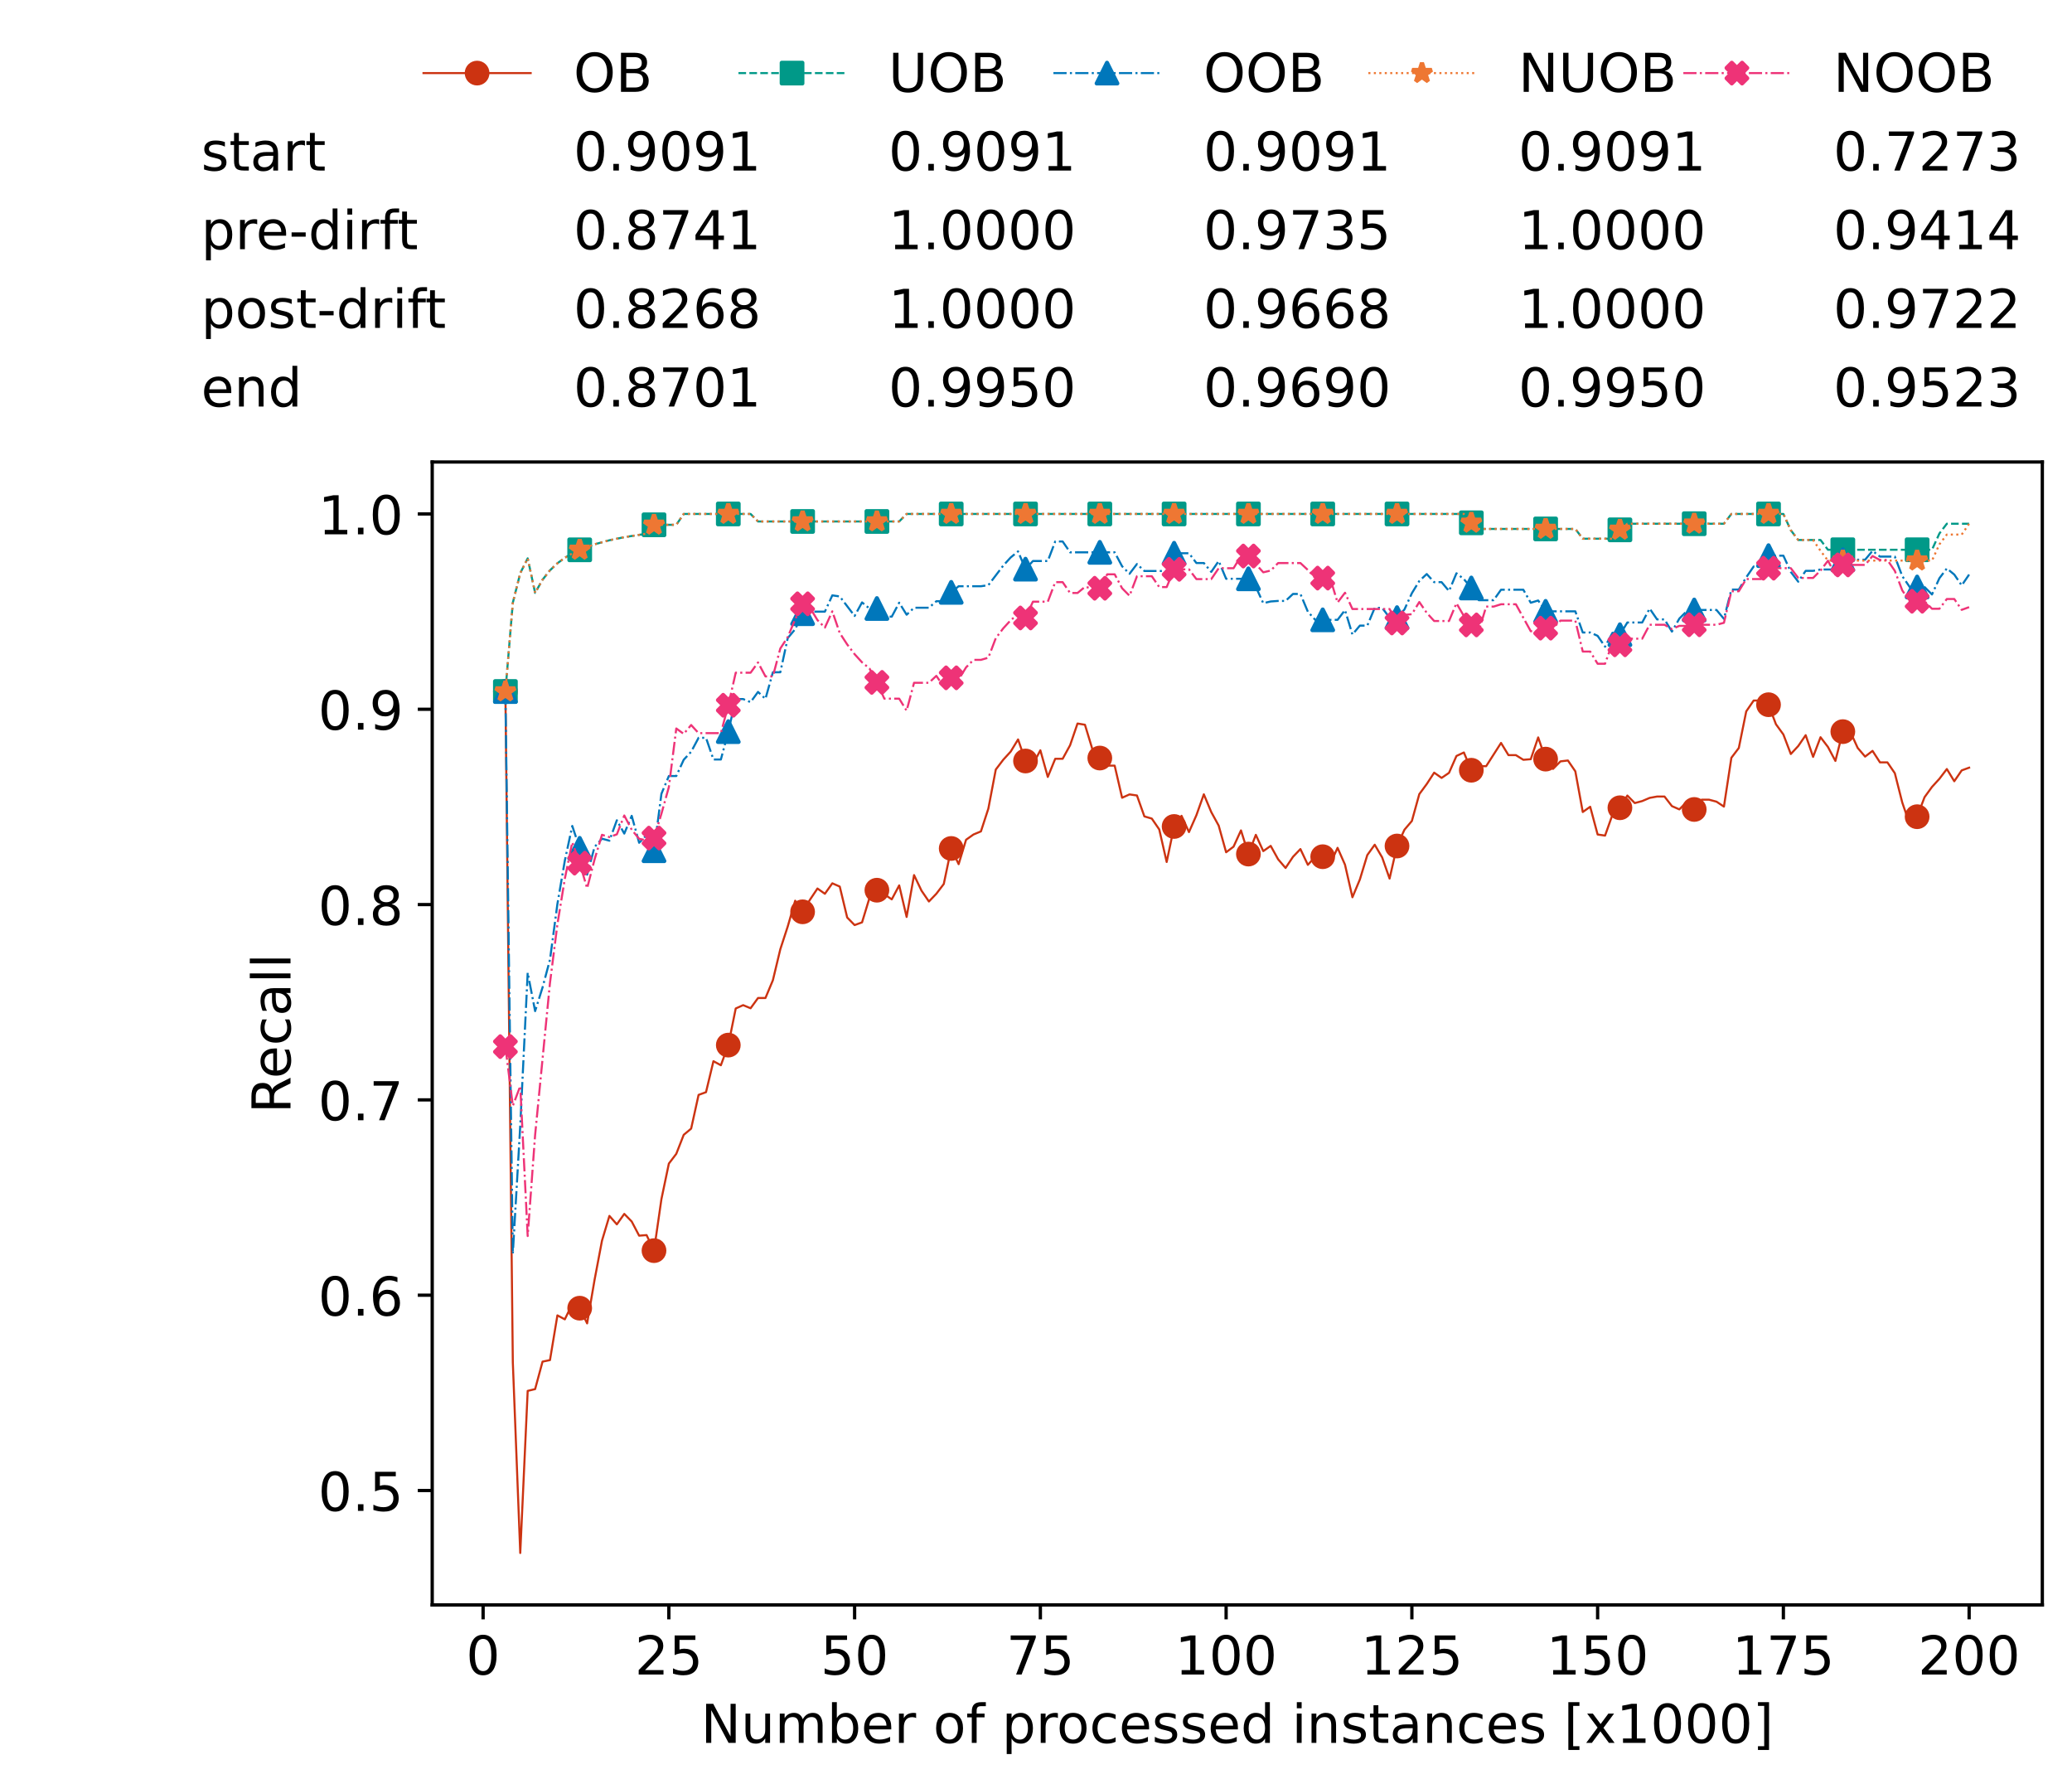 <?xml version="1.0" encoding="utf-8" standalone="no"?>
<!DOCTYPE svg PUBLIC "-//W3C//DTD SVG 1.1//EN"
  "http://www.w3.org/Graphics/SVG/1.1/DTD/svg11.dtd">
<!-- Created with matplotlib (https://matplotlib.org/) -->
<svg height="432.615pt" version="1.1" viewBox="0 0 502.65 432.615" width="502.65pt" xmlns="http://www.w3.org/2000/svg" xmlns:xlink="http://www.w3.org/1999/xlink">
 <defs>
  <style type="text/css">*{stroke-linecap:butt;stroke-linejoin:round;}</style>
 </defs>
 <g id="figure_1">
  <g id="patch_1">
   <path d="M 0 432.615 
L 502.65 432.615 
L 502.65 0 
L 0 0 
z
" style="fill:#ffffff;"/>
  </g>
  <g id="axes_1">
   <g id="patch_2">
    <path d="M 104.85 389.252 
L 495.45 389.252 
L 495.45 112.052 
L 104.85 112.052 
z
" style="fill:#ffffff;"/>
   </g>
   <g id="matplotlib.axis_1">
    <g id="xtick_1">
     <g id="line2d_1">
      <defs>
       <path d="M 0 0 
L 0 3.5 
" id="m7a6fbddfd6" style="stroke:#000000;stroke-width:0.8;"/>
      </defs>
      <g>
       <use style="stroke:#000000;stroke-width:0.8;" x="117.197" xlink:href="#m7a6fbddfd6" y="389.252"/>
      </g>
     </g>
     <g id="text_1">
      <!-- 0 -->
      <g transform="translate(113.061 406.13)scale(0.13 -0.13)">
       <defs>
        <path d="M 31.781 66.406 
Q 24.172 66.406 20.328 58.906 
Q 16.5 51.422 16.5 36.375 
Q 16.5 21.391 20.328 13.891 
Q 24.172 6.391 31.781 6.391 
Q 39.453 6.391 43.281 13.891 
Q 47.125 21.391 47.125 36.375 
Q 47.125 51.422 43.281 58.906 
Q 39.453 66.406 31.781 66.406 
z
M 31.781 74.219 
Q 44.047 74.219 50.516 64.516 
Q 56.984 54.828 56.984 36.375 
Q 56.984 17.969 50.516 8.266 
Q 44.047 -1.422 31.781 -1.422 
Q 19.531 -1.422 13.062 8.266 
Q 6.594 17.969 6.594 36.375 
Q 6.594 54.828 13.062 64.516 
Q 19.531 74.219 31.781 74.219 
z
" id="DejaVuSans-48"/>
       </defs>
       <use xlink:href="#DejaVuSans-48"/>
      </g>
     </g>
    </g>
    <g id="xtick_2">
     <g id="line2d_2">
      <g>
       <use style="stroke:#000000;stroke-width:0.8;" x="162.259" xlink:href="#m7a6fbddfd6" y="389.252"/>
      </g>
     </g>
     <g id="text_2">
      <!-- 25 -->
      <g transform="translate(153.988 406.13)scale(0.13 -0.13)">
       <defs>
        <path d="M 19.188 8.297 
L 53.609 8.297 
L 53.609 0 
L 7.328 0 
L 7.328 8.297 
Q 12.938 14.109 22.625 23.891 
Q 32.328 33.688 34.812 36.531 
Q 39.547 41.844 41.422 45.531 
Q 43.312 49.219 43.312 52.781 
Q 43.312 58.594 39.234 62.25 
Q 35.156 65.922 28.609 65.922 
Q 23.969 65.922 18.812 64.312 
Q 13.672 62.703 7.812 59.422 
L 7.812 69.391 
Q 13.766 71.781 18.938 73 
Q 24.125 74.219 28.422 74.219 
Q 39.75 74.219 46.484 68.547 
Q 53.219 62.891 53.219 53.422 
Q 53.219 48.922 51.531 44.891 
Q 49.859 40.875 45.406 35.406 
Q 44.188 33.984 37.641 27.219 
Q 31.109 20.453 19.188 8.297 
z
" id="DejaVuSans-50"/>
        <path d="M 10.797 72.906 
L 49.516 72.906 
L 49.516 64.594 
L 19.828 64.594 
L 19.828 46.734 
Q 21.969 47.469 24.109 47.828 
Q 26.266 48.188 28.422 48.188 
Q 40.625 48.188 47.75 41.5 
Q 54.891 34.812 54.891 23.391 
Q 54.891 11.625 47.562 5.094 
Q 40.234 -1.422 26.906 -1.422 
Q 22.312 -1.422 17.547 -0.641 
Q 12.797 0.141 7.719 1.703 
L 7.719 11.625 
Q 12.109 9.234 16.797 8.062 
Q 21.484 6.891 26.703 6.891 
Q 35.156 6.891 40.078 11.328 
Q 45.016 15.766 45.016 23.391 
Q 45.016 31 40.078 35.438 
Q 35.156 39.891 26.703 39.891 
Q 22.75 39.891 18.812 39.016 
Q 14.891 38.141 10.797 36.281 
z
" id="DejaVuSans-53"/>
       </defs>
       <use xlink:href="#DejaVuSans-50"/>
       <use x="63.623" xlink:href="#DejaVuSans-53"/>
      </g>
     </g>
    </g>
    <g id="xtick_3">
     <g id="line2d_3">
      <g>
       <use style="stroke:#000000;stroke-width:0.8;" x="207.322" xlink:href="#m7a6fbddfd6" y="389.252"/>
      </g>
     </g>
     <g id="text_3">
      <!-- 50 -->
      <g transform="translate(199.05 406.13)scale(0.13 -0.13)">
       <use xlink:href="#DejaVuSans-53"/>
       <use x="63.623" xlink:href="#DejaVuSans-48"/>
      </g>
     </g>
    </g>
    <g id="xtick_4">
     <g id="line2d_4">
      <g>
       <use style="stroke:#000000;stroke-width:0.8;" x="252.384" xlink:href="#m7a6fbddfd6" y="389.252"/>
      </g>
     </g>
     <g id="text_4">
      <!-- 75 -->
      <g transform="translate(244.113 406.13)scale(0.13 -0.13)">
       <defs>
        <path d="M 8.203 72.906 
L 55.078 72.906 
L 55.078 68.703 
L 28.609 0 
L 18.312 0 
L 43.219 64.594 
L 8.203 64.594 
z
" id="DejaVuSans-55"/>
       </defs>
       <use xlink:href="#DejaVuSans-55"/>
       <use x="63.623" xlink:href="#DejaVuSans-53"/>
      </g>
     </g>
    </g>
    <g id="xtick_5">
     <g id="line2d_5">
      <g>
       <use style="stroke:#000000;stroke-width:0.8;" x="297.446" xlink:href="#m7a6fbddfd6" y="389.252"/>
      </g>
     </g>
     <g id="text_5">
      <!-- 100 -->
      <g transform="translate(285.039 406.13)scale(0.13 -0.13)">
       <defs>
        <path d="M 12.406 8.297 
L 28.516 8.297 
L 28.516 63.922 
L 10.984 60.406 
L 10.984 69.391 
L 28.422 72.906 
L 38.281 72.906 
L 38.281 8.297 
L 54.391 8.297 
L 54.391 0 
L 12.406 0 
z
" id="DejaVuSans-49"/>
       </defs>
       <use xlink:href="#DejaVuSans-49"/>
       <use x="63.623" xlink:href="#DejaVuSans-48"/>
       <use x="127.246" xlink:href="#DejaVuSans-48"/>
      </g>
     </g>
    </g>
    <g id="xtick_6">
     <g id="line2d_6">
      <g>
       <use style="stroke:#000000;stroke-width:0.8;" x="342.509" xlink:href="#m7a6fbddfd6" y="389.252"/>
      </g>
     </g>
     <g id="text_6">
      <!-- 125 -->
      <g transform="translate(330.102 406.13)scale(0.13 -0.13)">
       <use xlink:href="#DejaVuSans-49"/>
       <use x="63.623" xlink:href="#DejaVuSans-50"/>
       <use x="127.246" xlink:href="#DejaVuSans-53"/>
      </g>
     </g>
    </g>
    <g id="xtick_7">
     <g id="line2d_7">
      <g>
       <use style="stroke:#000000;stroke-width:0.8;" x="387.571" xlink:href="#m7a6fbddfd6" y="389.252"/>
      </g>
     </g>
     <g id="text_7">
      <!-- 150 -->
      <g transform="translate(375.164 406.13)scale(0.13 -0.13)">
       <use xlink:href="#DejaVuSans-49"/>
       <use x="63.623" xlink:href="#DejaVuSans-53"/>
       <use x="127.246" xlink:href="#DejaVuSans-48"/>
      </g>
     </g>
    </g>
    <g id="xtick_8">
     <g id="line2d_8">
      <g>
       <use style="stroke:#000000;stroke-width:0.8;" x="432.633" xlink:href="#m7a6fbddfd6" y="389.252"/>
      </g>
     </g>
     <g id="text_8">
      <!-- 175 -->
      <g transform="translate(420.226 406.13)scale(0.13 -0.13)">
       <use xlink:href="#DejaVuSans-49"/>
       <use x="63.623" xlink:href="#DejaVuSans-55"/>
       <use x="127.246" xlink:href="#DejaVuSans-53"/>
      </g>
     </g>
    </g>
    <g id="xtick_9">
     <g id="line2d_9">
      <g>
       <use style="stroke:#000000;stroke-width:0.8;" x="477.695" xlink:href="#m7a6fbddfd6" y="389.252"/>
      </g>
     </g>
     <g id="text_9">
      <!-- 200 -->
      <g transform="translate(465.289 406.13)scale(0.13 -0.13)">
       <use xlink:href="#DejaVuSans-50"/>
       <use x="63.623" xlink:href="#DejaVuSans-48"/>
       <use x="127.246" xlink:href="#DejaVuSans-48"/>
      </g>
     </g>
    </g>
    <g id="text_10">
     <!-- Number of processed instances [x1000] -->
     <g transform="translate(170.025 422.711)scale(0.13 -0.13)">
      <defs>
       <path d="M 9.812 72.906 
L 23.094 72.906 
L 55.422 11.922 
L 55.422 72.906 
L 64.984 72.906 
L 64.984 0 
L 51.703 0 
L 19.391 60.984 
L 19.391 0 
L 9.812 0 
z
" id="DejaVuSans-78"/>
       <path d="M 8.5 21.578 
L 8.5 54.688 
L 17.484 54.688 
L 17.484 21.922 
Q 17.484 14.156 20.5 10.266 
Q 23.531 6.391 29.594 6.391 
Q 36.859 6.391 41.078 11.031 
Q 45.312 15.672 45.312 23.688 
L 45.312 54.688 
L 54.297 54.688 
L 54.297 0 
L 45.312 0 
L 45.312 8.406 
Q 42.047 3.422 37.719 1 
Q 33.406 -1.422 27.688 -1.422 
Q 18.266 -1.422 13.375 4.438 
Q 8.5 10.297 8.5 21.578 
z
M 31.109 56 
z
" id="DejaVuSans-117"/>
       <path d="M 52 44.188 
Q 55.375 50.25 60.062 53.125 
Q 64.75 56 71.094 56 
Q 79.641 56 84.281 50.016 
Q 88.922 44.047 88.922 33.016 
L 88.922 0 
L 79.891 0 
L 79.891 32.719 
Q 79.891 40.578 77.094 44.375 
Q 74.312 48.188 68.609 48.188 
Q 61.625 48.188 57.562 43.547 
Q 53.516 38.922 53.516 30.906 
L 53.516 0 
L 44.484 0 
L 44.484 32.719 
Q 44.484 40.625 41.703 44.406 
Q 38.922 48.188 33.109 48.188 
Q 26.219 48.188 22.156 43.531 
Q 18.109 38.875 18.109 30.906 
L 18.109 0 
L 9.078 0 
L 9.078 54.688 
L 18.109 54.688 
L 18.109 46.188 
Q 21.188 51.219 25.484 53.609 
Q 29.781 56 35.688 56 
Q 41.656 56 45.828 52.969 
Q 50 49.953 52 44.188 
z
" id="DejaVuSans-109"/>
       <path d="M 48.688 27.297 
Q 48.688 37.203 44.609 42.844 
Q 40.531 48.484 33.406 48.484 
Q 26.266 48.484 22.188 42.844 
Q 18.109 37.203 18.109 27.297 
Q 18.109 17.391 22.188 11.75 
Q 26.266 6.109 33.406 6.109 
Q 40.531 6.109 44.609 11.75 
Q 48.688 17.391 48.688 27.297 
z
M 18.109 46.391 
Q 20.953 51.266 25.266 53.625 
Q 29.594 56 35.594 56 
Q 45.562 56 51.781 48.094 
Q 58.016 40.188 58.016 27.297 
Q 58.016 14.406 51.781 6.484 
Q 45.562 -1.422 35.594 -1.422 
Q 29.594 -1.422 25.266 0.953 
Q 20.953 3.328 18.109 8.203 
L 18.109 0 
L 9.078 0 
L 9.078 75.984 
L 18.109 75.984 
z
" id="DejaVuSans-98"/>
       <path d="M 56.203 29.594 
L 56.203 25.203 
L 14.891 25.203 
Q 15.484 15.922 20.484 11.062 
Q 25.484 6.203 34.422 6.203 
Q 39.594 6.203 44.453 7.469 
Q 49.312 8.734 54.109 11.281 
L 54.109 2.781 
Q 49.266 0.734 44.188 -0.344 
Q 39.109 -1.422 33.891 -1.422 
Q 20.797 -1.422 13.156 6.188 
Q 5.516 13.812 5.516 26.812 
Q 5.516 40.234 12.766 48.109 
Q 20.016 56 32.328 56 
Q 43.359 56 49.781 48.891 
Q 56.203 41.797 56.203 29.594 
z
M 47.219 32.234 
Q 47.125 39.594 43.094 43.984 
Q 39.062 48.391 32.422 48.391 
Q 24.906 48.391 20.391 44.141 
Q 15.875 39.891 15.188 32.172 
z
" id="DejaVuSans-101"/>
       <path d="M 41.109 46.297 
Q 39.594 47.172 37.812 47.578 
Q 36.031 48 33.891 48 
Q 26.266 48 22.188 43.047 
Q 18.109 38.094 18.109 28.812 
L 18.109 0 
L 9.078 0 
L 9.078 54.688 
L 18.109 54.688 
L 18.109 46.188 
Q 20.953 51.172 25.484 53.578 
Q 30.031 56 36.531 56 
Q 37.453 56 38.578 55.875 
Q 39.703 55.766 41.062 55.516 
z
" id="DejaVuSans-114"/>
       <path id="DejaVuSans-32"/>
       <path d="M 30.609 48.391 
Q 23.391 48.391 19.188 42.75 
Q 14.984 37.109 14.984 27.297 
Q 14.984 17.484 19.156 11.844 
Q 23.344 6.203 30.609 6.203 
Q 37.797 6.203 41.984 11.859 
Q 46.188 17.531 46.188 27.297 
Q 46.188 37.016 41.984 42.703 
Q 37.797 48.391 30.609 48.391 
z
M 30.609 56 
Q 42.328 56 49.016 48.375 
Q 55.719 40.766 55.719 27.297 
Q 55.719 13.875 49.016 6.219 
Q 42.328 -1.422 30.609 -1.422 
Q 18.844 -1.422 12.172 6.219 
Q 5.516 13.875 5.516 27.297 
Q 5.516 40.766 12.172 48.375 
Q 18.844 56 30.609 56 
z
" id="DejaVuSans-111"/>
       <path d="M 37.109 75.984 
L 37.109 68.5 
L 28.516 68.5 
Q 23.688 68.5 21.797 66.547 
Q 19.922 64.594 19.922 59.516 
L 19.922 54.688 
L 34.719 54.688 
L 34.719 47.703 
L 19.922 47.703 
L 19.922 0 
L 10.891 0 
L 10.891 47.703 
L 2.297 47.703 
L 2.297 54.688 
L 10.891 54.688 
L 10.891 58.5 
Q 10.891 67.625 15.141 71.797 
Q 19.391 75.984 28.609 75.984 
z
" id="DejaVuSans-102"/>
       <path d="M 18.109 8.203 
L 18.109 -20.797 
L 9.078 -20.797 
L 9.078 54.688 
L 18.109 54.688 
L 18.109 46.391 
Q 20.953 51.266 25.266 53.625 
Q 29.594 56 35.594 56 
Q 45.562 56 51.781 48.094 
Q 58.016 40.188 58.016 27.297 
Q 58.016 14.406 51.781 6.484 
Q 45.562 -1.422 35.594 -1.422 
Q 29.594 -1.422 25.266 0.953 
Q 20.953 3.328 18.109 8.203 
z
M 48.688 27.297 
Q 48.688 37.203 44.609 42.844 
Q 40.531 48.484 33.406 48.484 
Q 26.266 48.484 22.188 42.844 
Q 18.109 37.203 18.109 27.297 
Q 18.109 17.391 22.188 11.75 
Q 26.266 6.109 33.406 6.109 
Q 40.531 6.109 44.609 11.75 
Q 48.688 17.391 48.688 27.297 
z
" id="DejaVuSans-112"/>
       <path d="M 48.781 52.594 
L 48.781 44.188 
Q 44.969 46.297 41.141 47.344 
Q 37.312 48.391 33.406 48.391 
Q 24.656 48.391 19.812 42.844 
Q 14.984 37.312 14.984 27.297 
Q 14.984 17.281 19.812 11.734 
Q 24.656 6.203 33.406 6.203 
Q 37.312 6.203 41.141 7.25 
Q 44.969 8.297 48.781 10.406 
L 48.781 2.094 
Q 45.016 0.344 40.984 -0.531 
Q 36.969 -1.422 32.422 -1.422 
Q 20.062 -1.422 12.781 6.344 
Q 5.516 14.109 5.516 27.297 
Q 5.516 40.672 12.859 48.328 
Q 20.219 56 33.016 56 
Q 37.156 56 41.109 55.141 
Q 45.062 54.297 48.781 52.594 
z
" id="DejaVuSans-99"/>
       <path d="M 44.281 53.078 
L 44.281 44.578 
Q 40.484 46.531 36.375 47.5 
Q 32.281 48.484 27.875 48.484 
Q 21.188 48.484 17.844 46.438 
Q 14.5 44.391 14.5 40.281 
Q 14.5 37.156 16.891 35.375 
Q 19.281 33.594 26.516 31.984 
L 29.594 31.297 
Q 39.156 29.25 43.188 25.516 
Q 47.219 21.781 47.219 15.094 
Q 47.219 7.469 41.188 3.016 
Q 35.156 -1.422 24.609 -1.422 
Q 20.219 -1.422 15.453 -0.562 
Q 10.688 0.297 5.422 2 
L 5.422 11.281 
Q 10.406 8.688 15.234 7.391 
Q 20.062 6.109 24.812 6.109 
Q 31.156 6.109 34.562 8.281 
Q 37.984 10.453 37.984 14.406 
Q 37.984 18.062 35.516 20.016 
Q 33.062 21.969 24.703 23.781 
L 21.578 24.516 
Q 13.234 26.266 9.516 29.906 
Q 5.812 33.547 5.812 39.891 
Q 5.812 47.609 11.281 51.797 
Q 16.75 56 26.812 56 
Q 31.781 56 36.172 55.266 
Q 40.578 54.547 44.281 53.078 
z
" id="DejaVuSans-115"/>
       <path d="M 45.406 46.391 
L 45.406 75.984 
L 54.391 75.984 
L 54.391 0 
L 45.406 0 
L 45.406 8.203 
Q 42.578 3.328 38.25 0.953 
Q 33.938 -1.422 27.875 -1.422 
Q 17.969 -1.422 11.734 6.484 
Q 5.516 14.406 5.516 27.297 
Q 5.516 40.188 11.734 48.094 
Q 17.969 56 27.875 56 
Q 33.938 56 38.25 53.625 
Q 42.578 51.266 45.406 46.391 
z
M 14.797 27.297 
Q 14.797 17.391 18.875 11.75 
Q 22.953 6.109 30.078 6.109 
Q 37.203 6.109 41.297 11.75 
Q 45.406 17.391 45.406 27.297 
Q 45.406 37.203 41.297 42.844 
Q 37.203 48.484 30.078 48.484 
Q 22.953 48.484 18.875 42.844 
Q 14.797 37.203 14.797 27.297 
z
" id="DejaVuSans-100"/>
       <path d="M 9.422 54.688 
L 18.406 54.688 
L 18.406 0 
L 9.422 0 
z
M 9.422 75.984 
L 18.406 75.984 
L 18.406 64.594 
L 9.422 64.594 
z
" id="DejaVuSans-105"/>
       <path d="M 54.891 33.016 
L 54.891 0 
L 45.906 0 
L 45.906 32.719 
Q 45.906 40.484 42.875 44.328 
Q 39.844 48.188 33.797 48.188 
Q 26.516 48.188 22.312 43.547 
Q 18.109 38.922 18.109 30.906 
L 18.109 0 
L 9.078 0 
L 9.078 54.688 
L 18.109 54.688 
L 18.109 46.188 
Q 21.344 51.125 25.703 53.562 
Q 30.078 56 35.797 56 
Q 45.219 56 50.047 50.172 
Q 54.891 44.344 54.891 33.016 
z
" id="DejaVuSans-110"/>
       <path d="M 18.312 70.219 
L 18.312 54.688 
L 36.812 54.688 
L 36.812 47.703 
L 18.312 47.703 
L 18.312 18.016 
Q 18.312 11.328 20.141 9.422 
Q 21.969 7.516 27.594 7.516 
L 36.812 7.516 
L 36.812 0 
L 27.594 0 
Q 17.188 0 13.234 3.875 
Q 9.281 7.766 9.281 18.016 
L 9.281 47.703 
L 2.688 47.703 
L 2.688 54.688 
L 9.281 54.688 
L 9.281 70.219 
z
" id="DejaVuSans-116"/>
       <path d="M 34.281 27.484 
Q 23.391 27.484 19.188 25 
Q 14.984 22.516 14.984 16.5 
Q 14.984 11.719 18.141 8.906 
Q 21.297 6.109 26.703 6.109 
Q 34.188 6.109 38.703 11.406 
Q 43.219 16.703 43.219 25.484 
L 43.219 27.484 
z
M 52.203 31.203 
L 52.203 0 
L 43.219 0 
L 43.219 8.297 
Q 40.141 3.328 35.547 0.953 
Q 30.953 -1.422 24.312 -1.422 
Q 15.922 -1.422 10.953 3.297 
Q 6 8.016 6 15.922 
Q 6 25.141 12.172 29.828 
Q 18.359 34.516 30.609 34.516 
L 43.219 34.516 
L 43.219 35.406 
Q 43.219 41.609 39.141 45 
Q 35.062 48.391 27.688 48.391 
Q 23 48.391 18.547 47.266 
Q 14.109 46.141 10.016 43.891 
L 10.016 52.203 
Q 14.938 54.109 19.578 55.047 
Q 24.219 56 28.609 56 
Q 40.484 56 46.344 49.844 
Q 52.203 43.703 52.203 31.203 
z
" id="DejaVuSans-97"/>
       <path d="M 8.594 75.984 
L 29.297 75.984 
L 29.297 69 
L 17.578 69 
L 17.578 -6.203 
L 29.297 -6.203 
L 29.297 -13.188 
L 8.594 -13.188 
z
" id="DejaVuSans-91"/>
       <path d="M 54.891 54.688 
L 35.109 28.078 
L 55.906 0 
L 45.312 0 
L 29.391 21.484 
L 13.484 0 
L 2.875 0 
L 24.125 28.609 
L 4.688 54.688 
L 15.281 54.688 
L 29.781 35.203 
L 44.281 54.688 
z
" id="DejaVuSans-120"/>
       <path d="M 30.422 75.984 
L 30.422 -13.188 
L 9.719 -13.188 
L 9.719 -6.203 
L 21.391 -6.203 
L 21.391 69 
L 9.719 69 
L 9.719 75.984 
z
" id="DejaVuSans-93"/>
      </defs>
      <use xlink:href="#DejaVuSans-78"/>
      <use x="74.805" xlink:href="#DejaVuSans-117"/>
      <use x="138.184" xlink:href="#DejaVuSans-109"/>
      <use x="235.596" xlink:href="#DejaVuSans-98"/>
      <use x="299.072" xlink:href="#DejaVuSans-101"/>
      <use x="360.596" xlink:href="#DejaVuSans-114"/>
      <use x="401.709" xlink:href="#DejaVuSans-32"/>
      <use x="433.496" xlink:href="#DejaVuSans-111"/>
      <use x="494.678" xlink:href="#DejaVuSans-102"/>
      <use x="529.883" xlink:href="#DejaVuSans-32"/>
      <use x="561.67" xlink:href="#DejaVuSans-112"/>
      <use x="625.146" xlink:href="#DejaVuSans-114"/>
      <use x="664.01" xlink:href="#DejaVuSans-111"/>
      <use x="725.191" xlink:href="#DejaVuSans-99"/>
      <use x="780.172" xlink:href="#DejaVuSans-101"/>
      <use x="841.695" xlink:href="#DejaVuSans-115"/>
      <use x="893.795" xlink:href="#DejaVuSans-115"/>
      <use x="945.895" xlink:href="#DejaVuSans-101"/>
      <use x="1007.418" xlink:href="#DejaVuSans-100"/>
      <use x="1070.895" xlink:href="#DejaVuSans-32"/>
      <use x="1102.682" xlink:href="#DejaVuSans-105"/>
      <use x="1130.465" xlink:href="#DejaVuSans-110"/>
      <use x="1193.844" xlink:href="#DejaVuSans-115"/>
      <use x="1245.943" xlink:href="#DejaVuSans-116"/>
      <use x="1285.152" xlink:href="#DejaVuSans-97"/>
      <use x="1346.432" xlink:href="#DejaVuSans-110"/>
      <use x="1409.811" xlink:href="#DejaVuSans-99"/>
      <use x="1464.791" xlink:href="#DejaVuSans-101"/>
      <use x="1526.314" xlink:href="#DejaVuSans-115"/>
      <use x="1578.414" xlink:href="#DejaVuSans-32"/>
      <use x="1610.201" xlink:href="#DejaVuSans-91"/>
      <use x="1649.215" xlink:href="#DejaVuSans-120"/>
      <use x="1708.395" xlink:href="#DejaVuSans-49"/>
      <use x="1772.018" xlink:href="#DejaVuSans-48"/>
      <use x="1835.641" xlink:href="#DejaVuSans-48"/>
      <use x="1899.264" xlink:href="#DejaVuSans-48"/>
      <use x="1962.887" xlink:href="#DejaVuSans-93"/>
     </g>
    </g>
   </g>
   <g id="matplotlib.axis_2">
    <g id="ytick_1">
     <g id="line2d_10">
      <defs>
       <path d="M 0 0 
L -3.5 0 
" id="m446405c7ca" style="stroke:#000000;stroke-width:0.8;"/>
      </defs>
      <g>
       <use style="stroke:#000000;stroke-width:0.8;" x="104.85" xlink:href="#m446405c7ca" y="361.5"/>
      </g>
     </g>
     <g id="text_11">
      <!-- 0.5 -->
      <g transform="translate(77.176 366.439)scale(0.13 -0.13)">
       <defs>
        <path d="M 10.688 12.406 
L 21 12.406 
L 21 0 
L 10.688 0 
z
" id="DejaVuSans-46"/>
       </defs>
       <use xlink:href="#DejaVuSans-48"/>
       <use x="63.623" xlink:href="#DejaVuSans-46"/>
       <use x="95.41" xlink:href="#DejaVuSans-53"/>
      </g>
     </g>
    </g>
    <g id="ytick_2">
     <g id="line2d_11">
      <g>
       <use style="stroke:#000000;stroke-width:0.8;" x="104.85" xlink:href="#m446405c7ca" y="314.13"/>
      </g>
     </g>
     <g id="text_12">
      <!-- 0.6 -->
      <g transform="translate(77.176 319.069)scale(0.13 -0.13)">
       <defs>
        <path d="M 33.016 40.375 
Q 26.375 40.375 22.484 35.828 
Q 18.609 31.297 18.609 23.391 
Q 18.609 15.531 22.484 10.953 
Q 26.375 6.391 33.016 6.391 
Q 39.656 6.391 43.531 10.953 
Q 47.406 15.531 47.406 23.391 
Q 47.406 31.297 43.531 35.828 
Q 39.656 40.375 33.016 40.375 
z
M 52.594 71.297 
L 52.594 62.312 
Q 48.875 64.062 45.094 64.984 
Q 41.312 65.922 37.594 65.922 
Q 27.828 65.922 22.672 59.328 
Q 17.531 52.734 16.797 39.406 
Q 19.672 43.656 24.016 45.922 
Q 28.375 48.188 33.594 48.188 
Q 44.578 48.188 50.953 41.516 
Q 57.328 34.859 57.328 23.391 
Q 57.328 12.156 50.688 5.359 
Q 44.047 -1.422 33.016 -1.422 
Q 20.359 -1.422 13.672 8.266 
Q 6.984 17.969 6.984 36.375 
Q 6.984 53.656 15.188 63.938 
Q 23.391 74.219 37.203 74.219 
Q 40.922 74.219 44.703 73.484 
Q 48.484 72.75 52.594 71.297 
z
" id="DejaVuSans-54"/>
       </defs>
       <use xlink:href="#DejaVuSans-48"/>
       <use x="63.623" xlink:href="#DejaVuSans-46"/>
       <use x="95.41" xlink:href="#DejaVuSans-54"/>
      </g>
     </g>
    </g>
    <g id="ytick_3">
     <g id="line2d_12">
      <g>
       <use style="stroke:#000000;stroke-width:0.8;" x="104.85" xlink:href="#m446405c7ca" y="266.761"/>
      </g>
     </g>
     <g id="text_13">
      <!-- 0.7 -->
      <g transform="translate(77.176 271.7)scale(0.13 -0.13)">
       <use xlink:href="#DejaVuSans-48"/>
       <use x="63.623" xlink:href="#DejaVuSans-46"/>
       <use x="95.41" xlink:href="#DejaVuSans-55"/>
      </g>
     </g>
    </g>
    <g id="ytick_4">
     <g id="line2d_13">
      <g>
       <use style="stroke:#000000;stroke-width:0.8;" x="104.85" xlink:href="#m446405c7ca" y="219.391"/>
      </g>
     </g>
     <g id="text_14">
      <!-- 0.8 -->
      <g transform="translate(77.176 224.33)scale(0.13 -0.13)">
       <defs>
        <path d="M 31.781 34.625 
Q 24.75 34.625 20.719 30.859 
Q 16.703 27.094 16.703 20.516 
Q 16.703 13.922 20.719 10.156 
Q 24.75 6.391 31.781 6.391 
Q 38.812 6.391 42.859 10.172 
Q 46.922 13.969 46.922 20.516 
Q 46.922 27.094 42.891 30.859 
Q 38.875 34.625 31.781 34.625 
z
M 21.922 38.812 
Q 15.578 40.375 12.031 44.719 
Q 8.5 49.078 8.5 55.328 
Q 8.5 64.062 14.719 69.141 
Q 20.953 74.219 31.781 74.219 
Q 42.672 74.219 48.875 69.141 
Q 55.078 64.062 55.078 55.328 
Q 55.078 49.078 51.531 44.719 
Q 48 40.375 41.703 38.812 
Q 48.828 37.156 52.797 32.312 
Q 56.781 27.484 56.781 20.516 
Q 56.781 9.906 50.312 4.234 
Q 43.844 -1.422 31.781 -1.422 
Q 19.734 -1.422 13.25 4.234 
Q 6.781 9.906 6.781 20.516 
Q 6.781 27.484 10.781 32.312 
Q 14.797 37.156 21.922 38.812 
z
M 18.312 54.391 
Q 18.312 48.734 21.844 45.562 
Q 25.391 42.391 31.781 42.391 
Q 38.141 42.391 41.719 45.562 
Q 45.312 48.734 45.312 54.391 
Q 45.312 60.062 41.719 63.234 
Q 38.141 66.406 31.781 66.406 
Q 25.391 66.406 21.844 63.234 
Q 18.312 60.062 18.312 54.391 
z
" id="DejaVuSans-56"/>
       </defs>
       <use xlink:href="#DejaVuSans-48"/>
       <use x="63.623" xlink:href="#DejaVuSans-46"/>
       <use x="95.41" xlink:href="#DejaVuSans-56"/>
      </g>
     </g>
    </g>
    <g id="ytick_5">
     <g id="line2d_14">
      <g>
       <use style="stroke:#000000;stroke-width:0.8;" x="104.85" xlink:href="#m446405c7ca" y="172.021"/>
      </g>
     </g>
     <g id="text_15">
      <!-- 0.9 -->
      <g transform="translate(77.176 176.96)scale(0.13 -0.13)">
       <defs>
        <path d="M 10.984 1.516 
L 10.984 10.5 
Q 14.703 8.734 18.5 7.812 
Q 22.312 6.891 25.984 6.891 
Q 35.75 6.891 40.891 13.453 
Q 46.047 20.016 46.781 33.406 
Q 43.953 29.203 39.594 26.953 
Q 35.25 24.703 29.984 24.703 
Q 19.047 24.703 12.672 31.312 
Q 6.297 37.938 6.297 49.422 
Q 6.297 60.641 12.938 67.422 
Q 19.578 74.219 30.609 74.219 
Q 43.266 74.219 49.922 64.516 
Q 56.594 54.828 56.594 36.375 
Q 56.594 19.141 48.406 8.859 
Q 40.234 -1.422 26.422 -1.422 
Q 22.703 -1.422 18.891 -0.688 
Q 15.094 0.047 10.984 1.516 
z
M 30.609 32.422 
Q 37.25 32.422 41.125 36.953 
Q 45.016 41.5 45.016 49.422 
Q 45.016 57.281 41.125 61.844 
Q 37.25 66.406 30.609 66.406 
Q 23.969 66.406 20.094 61.844 
Q 16.219 57.281 16.219 49.422 
Q 16.219 41.5 20.094 36.953 
Q 23.969 32.422 30.609 32.422 
z
" id="DejaVuSans-57"/>
       </defs>
       <use xlink:href="#DejaVuSans-48"/>
       <use x="63.623" xlink:href="#DejaVuSans-46"/>
       <use x="95.41" xlink:href="#DejaVuSans-57"/>
      </g>
     </g>
    </g>
    <g id="ytick_6">
     <g id="line2d_15">
      <g>
       <use style="stroke:#000000;stroke-width:0.8;" x="104.85" xlink:href="#m446405c7ca" y="124.652"/>
      </g>
     </g>
     <g id="text_16">
      <!-- 1.0 -->
      <g transform="translate(77.176 129.591)scale(0.13 -0.13)">
       <use xlink:href="#DejaVuSans-49"/>
       <use x="63.623" xlink:href="#DejaVuSans-46"/>
       <use x="95.41" xlink:href="#DejaVuSans-48"/>
      </g>
     </g>
    </g>
    <g id="text_17">
     <!-- Recall -->
     <g transform="translate(70.472 270.044)rotate(-90)scale(0.13 -0.13)">
      <defs>
       <path d="M 44.391 34.188 
Q 47.562 33.109 50.562 29.594 
Q 53.562 26.078 56.594 19.922 
L 66.609 0 
L 56 0 
L 46.688 18.703 
Q 43.062 26.031 39.672 28.422 
Q 36.281 30.812 30.422 30.812 
L 19.672 30.812 
L 19.672 0 
L 9.812 0 
L 9.812 72.906 
L 32.078 72.906 
Q 44.578 72.906 50.734 67.672 
Q 56.891 62.453 56.891 51.906 
Q 56.891 45.016 53.688 40.469 
Q 50.484 35.938 44.391 34.188 
z
M 19.672 64.797 
L 19.672 38.922 
L 32.078 38.922 
Q 39.203 38.922 42.844 42.219 
Q 46.484 45.516 46.484 51.906 
Q 46.484 58.297 42.844 61.547 
Q 39.203 64.797 32.078 64.797 
z
" id="DejaVuSans-82"/>
       <path d="M 9.422 75.984 
L 18.406 75.984 
L 18.406 0 
L 9.422 0 
z
" id="DejaVuSans-108"/>
      </defs>
      <use xlink:href="#DejaVuSans-82"/>
      <use x="64.982" xlink:href="#DejaVuSans-101"/>
      <use x="126.506" xlink:href="#DejaVuSans-99"/>
      <use x="181.486" xlink:href="#DejaVuSans-97"/>
      <use x="242.766" xlink:href="#DejaVuSans-108"/>
      <use x="270.549" xlink:href="#DejaVuSans-108"/>
     </g>
    </g>
   </g>
   <g id="line2d_16"/>
   <g id="line2d_17"/>
   <g id="line2d_18"/>
   <g id="line2d_19"/>
   <g id="line2d_20"/>
   <g id="line2d_21">
    <path clip-path="url(#p46ada957c1)" d="M 122.605 167.715 
L 124.407 330.399 
L 126.21 376.652 
L 128.012 337.337 
L 129.815 336.906 
L 131.617 330.239 
L 133.419 329.871 
L 135.222 319.022 
L 137.024 319.982 
L 138.827 316.239 
L 140.629 317.278 
L 142.432 320.963 
L 144.234 310.417 
L 146.037 300.907 
L 147.839 294.899 
L 149.642 296.947 
L 151.444 294.411 
L 153.247 296.258 
L 155.049 299.692 
L 156.852 299.553 
L 158.654 303.321 
L 160.457 290.821 
L 162.259 282.208 
L 164.062 279.839 
L 165.864 275.234 
L 167.667 273.727 
L 169.469 265.55 
L 171.272 264.892 
L 173.074 257.373 
L 174.877 258.36 
L 176.679 253.473 
L 178.482 244.591 
L 180.284 243.783 
L 182.087 244.535 
L 183.889 242.051 
L 185.692 242.051 
L 187.494 237.744 
L 189.297 230.225 
L 191.099 224.699 
L 192.902 218.455 
L 194.704 221.146 
L 196.507 218.186 
L 198.309 215.494 
L 200.112 216.77 
L 201.914 214.232 
L 203.717 215.021 
L 205.519 222.522 
L 207.322 224.364 
L 209.124 223.706 
L 210.927 217.785 
L 212.729 215.905 
L 214.532 216.892 
L 216.334 218.122 
L 218.137 214.739 
L 219.939 222.391 
L 221.742 212.24 
L 223.544 216.008 
L 225.347 218.64 
L 227.149 216.765 
L 228.952 214.396 
L 230.754 205.783 
L 232.557 209.59 
L 234.359 203.669 
L 236.162 202.393 
L 237.964 201.642 
L 239.767 196.115 
L 241.569 186.641 
L 243.372 184.273 
L 245.174 182.299 
L 246.976 179.338 
L 248.779 184.567 
L 250.581 185.357 
L 252.384 181.973 
L 254.186 188.433 
L 255.989 184.034 
L 257.791 184.034 
L 259.594 180.745 
L 261.396 175.481 
L 263.199 175.778 
L 265.001 181.699 
L 266.804 183.852 
L 268.606 185.697 
L 270.409 185.697 
L 272.211 193.48 
L 274.014 192.67 
L 275.816 192.933 
L 277.619 198.008 
L 279.421 198.535 
L 281.224 201.166 
L 283.026 209.061 
L 284.829 200.449 
L 286.631 197.865 
L 288.434 201.812 
L 290.236 197.721 
L 292.039 192.646 
L 293.841 196.952 
L 295.644 200.242 
L 297.446 206.701 
L 299.249 205.348 
L 301.051 201.4 
L 302.854 207.142 
L 304.656 202.477 
L 306.459 206.424 
L 308.261 205.156 
L 310.064 208.409 
L 311.866 210.514 
L 313.669 207.808 
L 315.471 205.928 
L 317.274 209.756 
L 319.076 207.782 
L 320.879 207.782 
L 322.681 209.576 
L 324.484 205.629 
L 326.286 209.72 
L 328.089 217.615 
L 329.891 213.308 
L 331.694 207.387 
L 333.496 204.875 
L 335.299 207.951 
L 337.101 213.083 
L 338.904 205.188 
L 340.706 201.24 
L 342.509 199.115 
L 344.311 192.602 
L 346.114 190.158 
L 347.916 187.395 
L 349.719 188.67 
L 351.521 187.44 
L 353.324 183.349 
L 355.126 182.503 
L 356.928 186.809 
L 358.731 185.822 
L 360.533 185.822 
L 364.138 180.187 
L 365.941 183.147 
L 367.743 183.147 
L 369.546 184.275 
L 371.348 184.132 
L 373.151 178.848 
L 374.953 184.111 
L 376.756 186.48 
L 378.558 184.658 
L 380.361 184.443 
L 382.163 187.074 
L 383.966 196.943 
L 385.768 195.668 
L 387.571 202.396 
L 389.373 202.66 
L 391.176 197.584 
L 392.978 195.91 
L 394.781 192.949 
L 396.583 194.771 
L 398.386 194.285 
L 400.188 193.516 
L 401.991 193.187 
L 403.793 193.187 
L 405.596 195.513 
L 407.398 196.303 
L 409.201 194.481 
L 411.003 196.323 
L 412.806 193.954 
L 414.608 193.954 
L 416.411 194.433 
L 418.213 195.629 
L 420.016 183.787 
L 421.818 181.418 
L 423.621 172.536 
L 425.423 169.905 
L 427.226 169.905 
L 429.028 170.917 
L 430.831 175.654 
L 432.633 178.138 
L 434.436 182.875 
L 436.238 180.938 
L 438.041 178.306 
L 439.843 183.569 
L 441.646 178.799 
L 443.448 181.168 
L 445.251 184.551 
L 447.053 177.446 
L 448.856 177.446 
L 450.658 181.393 
L 452.461 183.499 
L 454.263 182.114 
L 456.066 184.901 
L 457.868 184.901 
L 459.671 187.533 
L 461.473 194.638 
L 463.276 199.901 
L 465.078 198.079 
L 466.881 193.342 
L 468.683 190.858 
L 470.485 188.884 
L 472.288 186.516 
L 474.09 189.476 
L 475.893 186.845 
L 477.695 186.187 
L 477.695 186.187 
" style="fill:none;stroke:#cc3311;stroke-linecap:square;stroke-width:0.5;"/>
    <defs>
     <path d="M 0 2.5 
C 0.663 2.5 1.299 2.237 1.768 1.768 
C 2.237 1.299 2.5 0.663 2.5 0 
C 2.5 -0.663 2.237 -1.299 1.768 -1.768 
C 1.299 -2.237 0.663 -2.5 0 -2.5 
C -0.663 -2.5 -1.299 -2.237 -1.768 -1.768 
C -2.237 -1.299 -2.5 -0.663 -2.5 0 
C -2.5 0.663 -2.237 1.299 -1.768 1.768 
C -1.299 2.237 -0.663 2.5 0 2.5 
z
" id="maa181d304e" style="stroke:#cc3311;"/>
    </defs>
    <g clip-path="url(#p46ada957c1)">
     <use style="fill:#cc3311;stroke:#cc3311;" x="122.605" xlink:href="#maa181d304e" y="167.715"/>
     <use style="fill:#cc3311;stroke:#cc3311;" x="140.629" xlink:href="#maa181d304e" y="317.278"/>
     <use style="fill:#cc3311;stroke:#cc3311;" x="158.654" xlink:href="#maa181d304e" y="303.321"/>
     <use style="fill:#cc3311;stroke:#cc3311;" x="176.679" xlink:href="#maa181d304e" y="253.473"/>
     <use style="fill:#cc3311;stroke:#cc3311;" x="194.704" xlink:href="#maa181d304e" y="221.146"/>
     <use style="fill:#cc3311;stroke:#cc3311;" x="212.729" xlink:href="#maa181d304e" y="215.905"/>
     <use style="fill:#cc3311;stroke:#cc3311;" x="230.754" xlink:href="#maa181d304e" y="205.783"/>
     <use style="fill:#cc3311;stroke:#cc3311;" x="248.779" xlink:href="#maa181d304e" y="184.567"/>
     <use style="fill:#cc3311;stroke:#cc3311;" x="266.804" xlink:href="#maa181d304e" y="183.852"/>
     <use style="fill:#cc3311;stroke:#cc3311;" x="284.829" xlink:href="#maa181d304e" y="200.449"/>
     <use style="fill:#cc3311;stroke:#cc3311;" x="302.854" xlink:href="#maa181d304e" y="207.142"/>
     <use style="fill:#cc3311;stroke:#cc3311;" x="320.879" xlink:href="#maa181d304e" y="207.782"/>
     <use style="fill:#cc3311;stroke:#cc3311;" x="338.904" xlink:href="#maa181d304e" y="205.188"/>
     <use style="fill:#cc3311;stroke:#cc3311;" x="356.928" xlink:href="#maa181d304e" y="186.809"/>
     <use style="fill:#cc3311;stroke:#cc3311;" x="374.953" xlink:href="#maa181d304e" y="184.111"/>
     <use style="fill:#cc3311;stroke:#cc3311;" x="392.978" xlink:href="#maa181d304e" y="195.91"/>
     <use style="fill:#cc3311;stroke:#cc3311;" x="411.003" xlink:href="#maa181d304e" y="196.323"/>
     <use style="fill:#cc3311;stroke:#cc3311;" x="429.028" xlink:href="#maa181d304e" y="170.917"/>
     <use style="fill:#cc3311;stroke:#cc3311;" x="447.053" xlink:href="#maa181d304e" y="177.446"/>
     <use style="fill:#cc3311;stroke:#cc3311;" x="465.078" xlink:href="#maa181d304e" y="198.079"/>
    </g>
   </g>
   <g id="line2d_22"/>
   <g id="line2d_23"/>
   <g id="line2d_24"/>
   <g id="line2d_25"/>
   <g id="line2d_26">
    <path clip-path="url(#p46ada957c1)" d="M 122.605 167.715 
L 124.407 146.183 
L 126.21 139.006 
L 128.012 135.418 
L 129.815 143.791 
L 131.617 140.601 
L 133.419 138.323 
L 135.222 136.614 
L 137.024 135.285 
L 138.827 134.221 
L 140.629 133.351 
L 144.234 132.013 
L 147.839 131.032 
L 151.444 130.281 
L 156.852 129.437 
L 158.654 127.283 
L 164.062 127.283 
L 165.864 124.652 
L 182.087 124.652 
L 183.889 126.474 
L 218.137 126.474 
L 219.939 124.652 
L 355.126 124.652 
L 356.928 126.805 
L 358.731 128.285 
L 382.163 128.285 
L 383.966 130.654 
L 391.176 130.654 
L 392.978 128.501 
L 394.781 127.02 
L 418.213 127.02 
L 420.016 124.652 
L 432.633 124.652 
L 434.436 128.599 
L 436.238 130.968 
L 441.646 130.968 
L 443.448 133.336 
L 468.683 133.336 
L 470.485 129.389 
L 472.288 127.02 
L 477.695 127.02 
L 477.695 127.02 
" style="fill:none;stroke:#009988;stroke-dasharray:1.85,0.8;stroke-dashoffset:0;stroke-width:0.5;"/>
    <defs>
     <path d="M -2.5 2.5 
L 2.5 2.5 
L 2.5 -2.5 
L -2.5 -2.5 
z
" id="m29197a6287" style="stroke:#009988;stroke-linejoin:miter;"/>
    </defs>
    <g clip-path="url(#p46ada957c1)">
     <use style="fill:#009988;stroke:#009988;stroke-linejoin:miter;" x="122.605" xlink:href="#m29197a6287" y="167.715"/>
     <use style="fill:#009988;stroke:#009988;stroke-linejoin:miter;" x="140.629" xlink:href="#m29197a6287" y="133.351"/>
     <use style="fill:#009988;stroke:#009988;stroke-linejoin:miter;" x="158.654" xlink:href="#m29197a6287" y="127.283"/>
     <use style="fill:#009988;stroke:#009988;stroke-linejoin:miter;" x="176.679" xlink:href="#m29197a6287" y="124.652"/>
     <use style="fill:#009988;stroke:#009988;stroke-linejoin:miter;" x="194.704" xlink:href="#m29197a6287" y="126.474"/>
     <use style="fill:#009988;stroke:#009988;stroke-linejoin:miter;" x="212.729" xlink:href="#m29197a6287" y="126.474"/>
     <use style="fill:#009988;stroke:#009988;stroke-linejoin:miter;" x="230.754" xlink:href="#m29197a6287" y="124.652"/>
     <use style="fill:#009988;stroke:#009988;stroke-linejoin:miter;" x="248.779" xlink:href="#m29197a6287" y="124.652"/>
     <use style="fill:#009988;stroke:#009988;stroke-linejoin:miter;" x="266.804" xlink:href="#m29197a6287" y="124.652"/>
     <use style="fill:#009988;stroke:#009988;stroke-linejoin:miter;" x="284.829" xlink:href="#m29197a6287" y="124.652"/>
     <use style="fill:#009988;stroke:#009988;stroke-linejoin:miter;" x="302.854" xlink:href="#m29197a6287" y="124.652"/>
     <use style="fill:#009988;stroke:#009988;stroke-linejoin:miter;" x="320.879" xlink:href="#m29197a6287" y="124.652"/>
     <use style="fill:#009988;stroke:#009988;stroke-linejoin:miter;" x="338.904" xlink:href="#m29197a6287" y="124.652"/>
     <use style="fill:#009988;stroke:#009988;stroke-linejoin:miter;" x="356.928" xlink:href="#m29197a6287" y="126.805"/>
     <use style="fill:#009988;stroke:#009988;stroke-linejoin:miter;" x="374.953" xlink:href="#m29197a6287" y="128.285"/>
     <use style="fill:#009988;stroke:#009988;stroke-linejoin:miter;" x="392.978" xlink:href="#m29197a6287" y="128.501"/>
     <use style="fill:#009988;stroke:#009988;stroke-linejoin:miter;" x="411.003" xlink:href="#m29197a6287" y="127.02"/>
     <use style="fill:#009988;stroke:#009988;stroke-linejoin:miter;" x="429.028" xlink:href="#m29197a6287" y="124.652"/>
     <use style="fill:#009988;stroke:#009988;stroke-linejoin:miter;" x="447.053" xlink:href="#m29197a6287" y="133.336"/>
     <use style="fill:#009988;stroke:#009988;stroke-linejoin:miter;" x="465.078" xlink:href="#m29197a6287" y="133.336"/>
    </g>
   </g>
   <g id="line2d_27"/>
   <g id="line2d_28"/>
   <g id="line2d_29"/>
   <g id="line2d_30"/>
   <g id="line2d_31">
    <path clip-path="url(#p46ada957c1)" d="M 122.605 167.715 
L 124.407 304.082 
L 126.21 272.981 
L 128.012 235.899 
L 129.815 245.229 
L 131.617 239.487 
L 133.419 232.749 
L 135.222 219.237 
L 137.024 208.728 
L 138.827 200.32 
L 140.629 205.745 
L 142.432 212.145 
L 144.234 205.415 
L 146.037 203.406 
L 147.839 203.897 
L 149.642 198.945 
L 151.444 202.174 
L 153.247 197.867 
L 155.049 204.402 
L 156.852 202.567 
L 158.654 206.335 
L 160.457 192.519 
L 162.259 188.213 
L 164.062 188.213 
L 165.864 184.265 
L 167.667 182.328 
L 169.469 178.944 
L 171.272 178.944 
L 173.074 184.207 
L 174.877 184.207 
L 176.679 177.44 
L 178.482 169.545 
L 180.284 169.545 
L 182.087 170.297 
L 183.889 167.813 
L 185.692 169.505 
L 187.494 163.045 
L 189.297 163.045 
L 191.099 154.755 
L 192.902 152.602 
L 194.704 148.834 
L 196.507 148.341 
L 200.112 148.341 
L 201.914 144.393 
L 203.717 144.656 
L 207.322 149.393 
L 209.124 146.104 
L 210.927 147.584 
L 212.729 147.584 
L 214.532 149.558 
L 216.334 149.558 
L 218.137 146.174 
L 219.939 149.089 
L 221.742 147.398 
L 225.347 147.398 
L 227.149 145.819 
L 228.952 145.819 
L 230.754 143.665 
L 232.557 142.185 
L 237.964 142.185 
L 239.767 141.922 
L 243.372 137.185 
L 245.174 135.211 
L 246.976 133.731 
L 248.779 138.037 
L 250.581 136.064 
L 254.186 136.064 
L 255.989 131.327 
L 257.791 131.327 
L 259.594 133.958 
L 270.409 133.958 
L 272.211 137.342 
L 274.014 139.164 
L 275.816 136.795 
L 277.619 138.487 
L 283.026 138.487 
L 284.829 134.181 
L 288.434 134.181 
L 290.236 136.549 
L 292.039 136.549 
L 293.841 138.702 
L 295.644 136.071 
L 297.446 140.377 
L 302.854 140.377 
L 304.656 142.351 
L 306.459 146.298 
L 308.261 145.875 
L 310.064 145.745 
L 311.866 145.745 
L 313.669 144.053 
L 315.471 144.053 
L 317.274 148.36 
L 319.076 150.333 
L 324.484 150.333 
L 326.286 147.965 
L 328.089 153.886 
L 329.891 151.733 
L 331.694 151.733 
L 333.496 147.427 
L 335.299 147.427 
L 337.101 149.795 
L 338.904 149.795 
L 340.706 147.821 
L 342.509 143.874 
L 344.311 140.913 
L 346.114 139.222 
L 347.916 141.195 
L 349.719 141.195 
L 351.521 143.348 
L 353.324 139.042 
L 355.126 140.452 
L 356.928 142.605 
L 358.731 145.566 
L 362.336 145.566 
L 364.138 143.028 
L 369.546 143.028 
L 371.348 146.186 
L 373.151 145.639 
L 374.953 148.271 
L 382.163 148.271 
L 383.966 153.403 
L 385.768 153.403 
L 387.571 154.21 
L 389.373 156.842 
L 391.176 153.458 
L 392.978 153.937 
L 394.781 150.976 
L 398.386 150.976 
L 400.188 147.593 
L 401.991 150.224 
L 403.793 150.224 
L 405.596 153.185 
L 407.398 150.027 
L 409.201 148.205 
L 411.003 147.942 
L 416.411 147.942 
L 418.213 150.095 
L 420.016 142.99 
L 421.818 142.99 
L 423.621 140.029 
L 425.423 137.397 
L 427.226 137.397 
L 429.028 134.766 
L 432.633 134.766 
L 434.436 138.713 
L 436.238 141.082 
L 438.041 138.45 
L 439.843 138.45 
L 441.646 138.121 
L 445.251 138.121 
L 447.053 135.753 
L 452.461 135.753 
L 454.263 133.599 
L 456.066 134.993 
L 459.671 134.993 
L 461.473 139.73 
L 463.276 142.361 
L 466.881 142.361 
L 468.683 144.183 
L 470.485 140.236 
L 472.288 137.867 
L 474.09 139.347 
L 475.893 141.979 
L 477.695 139.347 
L 477.695 139.347 
" style="fill:none;stroke:#0077bb;stroke-dasharray:3.2,0.8,0.5,0.8;stroke-dashoffset:0;stroke-width:0.5;"/>
    <defs>
     <path d="M 0 -2.5 
L -2.5 2.5 
L 2.5 2.5 
z
" id="m0ad313749b" style="stroke:#0077bb;stroke-linejoin:miter;"/>
    </defs>
    <g clip-path="url(#p46ada957c1)">
     <use style="fill:#0077bb;stroke:#0077bb;stroke-linejoin:miter;" x="122.605" xlink:href="#m0ad313749b" y="167.715"/>
     <use style="fill:#0077bb;stroke:#0077bb;stroke-linejoin:miter;" x="140.629" xlink:href="#m0ad313749b" y="205.745"/>
     <use style="fill:#0077bb;stroke:#0077bb;stroke-linejoin:miter;" x="158.654" xlink:href="#m0ad313749b" y="206.335"/>
     <use style="fill:#0077bb;stroke:#0077bb;stroke-linejoin:miter;" x="176.679" xlink:href="#m0ad313749b" y="177.44"/>
     <use style="fill:#0077bb;stroke:#0077bb;stroke-linejoin:miter;" x="194.704" xlink:href="#m0ad313749b" y="148.834"/>
     <use style="fill:#0077bb;stroke:#0077bb;stroke-linejoin:miter;" x="212.729" xlink:href="#m0ad313749b" y="147.584"/>
     <use style="fill:#0077bb;stroke:#0077bb;stroke-linejoin:miter;" x="230.754" xlink:href="#m0ad313749b" y="143.665"/>
     <use style="fill:#0077bb;stroke:#0077bb;stroke-linejoin:miter;" x="248.779" xlink:href="#m0ad313749b" y="138.037"/>
     <use style="fill:#0077bb;stroke:#0077bb;stroke-linejoin:miter;" x="266.804" xlink:href="#m0ad313749b" y="133.958"/>
     <use style="fill:#0077bb;stroke:#0077bb;stroke-linejoin:miter;" x="284.829" xlink:href="#m0ad313749b" y="134.181"/>
     <use style="fill:#0077bb;stroke:#0077bb;stroke-linejoin:miter;" x="302.854" xlink:href="#m0ad313749b" y="140.377"/>
     <use style="fill:#0077bb;stroke:#0077bb;stroke-linejoin:miter;" x="320.879" xlink:href="#m0ad313749b" y="150.333"/>
     <use style="fill:#0077bb;stroke:#0077bb;stroke-linejoin:miter;" x="338.904" xlink:href="#m0ad313749b" y="149.795"/>
     <use style="fill:#0077bb;stroke:#0077bb;stroke-linejoin:miter;" x="356.928" xlink:href="#m0ad313749b" y="142.605"/>
     <use style="fill:#0077bb;stroke:#0077bb;stroke-linejoin:miter;" x="374.953" xlink:href="#m0ad313749b" y="148.271"/>
     <use style="fill:#0077bb;stroke:#0077bb;stroke-linejoin:miter;" x="392.978" xlink:href="#m0ad313749b" y="153.937"/>
     <use style="fill:#0077bb;stroke:#0077bb;stroke-linejoin:miter;" x="411.003" xlink:href="#m0ad313749b" y="147.942"/>
     <use style="fill:#0077bb;stroke:#0077bb;stroke-linejoin:miter;" x="429.028" xlink:href="#m0ad313749b" y="134.766"/>
     <use style="fill:#0077bb;stroke:#0077bb;stroke-linejoin:miter;" x="447.053" xlink:href="#m0ad313749b" y="135.753"/>
     <use style="fill:#0077bb;stroke:#0077bb;stroke-linejoin:miter;" x="465.078" xlink:href="#m0ad313749b" y="142.361"/>
    </g>
   </g>
   <g id="line2d_32"/>
   <g id="line2d_33"/>
   <g id="line2d_34"/>
   <g id="line2d_35"/>
   <g id="line2d_36">
    <path clip-path="url(#p46ada957c1)" d="M 122.605 167.715 
L 124.407 146.183 
L 126.21 139.006 
L 128.012 135.418 
L 129.815 143.791 
L 131.617 140.601 
L 133.419 138.323 
L 135.222 136.614 
L 137.024 135.285 
L 138.827 134.221 
L 140.629 133.351 
L 144.234 132.013 
L 147.839 131.032 
L 151.444 130.281 
L 156.852 129.437 
L 158.654 127.283 
L 164.062 127.283 
L 165.864 124.652 
L 182.087 124.652 
L 183.889 126.474 
L 218.137 126.474 
L 219.939 124.652 
L 355.126 124.652 
L 356.928 126.805 
L 358.731 128.285 
L 382.163 128.285 
L 383.966 130.654 
L 391.176 130.654 
L 392.978 128.501 
L 394.781 127.02 
L 418.213 127.02 
L 420.016 124.652 
L 432.633 124.652 
L 434.436 128.599 
L 436.238 130.968 
L 439.843 130.968 
L 441.646 133.599 
L 443.448 135.968 
L 468.683 135.968 
L 470.485 132.02 
L 472.288 129.652 
L 475.893 129.652 
L 477.695 127.02 
L 477.695 127.02 
" style="fill:none;stroke:#ee7733;stroke-dasharray:0.5,0.825;stroke-dashoffset:0;stroke-width:0.5;"/>
    <defs>
     <path d="M 0 -2.5 
L -0.561 -0.773 
L -2.378 -0.773 
L -0.908 0.295 
L -1.469 2.023 
L -0 0.955 
L 1.469 2.023 
L 0.908 0.295 
L 2.378 -0.773 
L 0.561 -0.773 
z
" id="m9592c9a719" style="stroke:#ee7733;stroke-linejoin:bevel;"/>
    </defs>
    <g clip-path="url(#p46ada957c1)">
     <use style="fill:#ee7733;stroke:#ee7733;stroke-linejoin:bevel;" x="122.605" xlink:href="#m9592c9a719" y="167.715"/>
     <use style="fill:#ee7733;stroke:#ee7733;stroke-linejoin:bevel;" x="140.629" xlink:href="#m9592c9a719" y="133.351"/>
     <use style="fill:#ee7733;stroke:#ee7733;stroke-linejoin:bevel;" x="158.654" xlink:href="#m9592c9a719" y="127.283"/>
     <use style="fill:#ee7733;stroke:#ee7733;stroke-linejoin:bevel;" x="176.679" xlink:href="#m9592c9a719" y="124.652"/>
     <use style="fill:#ee7733;stroke:#ee7733;stroke-linejoin:bevel;" x="194.704" xlink:href="#m9592c9a719" y="126.474"/>
     <use style="fill:#ee7733;stroke:#ee7733;stroke-linejoin:bevel;" x="212.729" xlink:href="#m9592c9a719" y="126.474"/>
     <use style="fill:#ee7733;stroke:#ee7733;stroke-linejoin:bevel;" x="230.754" xlink:href="#m9592c9a719" y="124.652"/>
     <use style="fill:#ee7733;stroke:#ee7733;stroke-linejoin:bevel;" x="248.779" xlink:href="#m9592c9a719" y="124.652"/>
     <use style="fill:#ee7733;stroke:#ee7733;stroke-linejoin:bevel;" x="266.804" xlink:href="#m9592c9a719" y="124.652"/>
     <use style="fill:#ee7733;stroke:#ee7733;stroke-linejoin:bevel;" x="284.829" xlink:href="#m9592c9a719" y="124.652"/>
     <use style="fill:#ee7733;stroke:#ee7733;stroke-linejoin:bevel;" x="302.854" xlink:href="#m9592c9a719" y="124.652"/>
     <use style="fill:#ee7733;stroke:#ee7733;stroke-linejoin:bevel;" x="320.879" xlink:href="#m9592c9a719" y="124.652"/>
     <use style="fill:#ee7733;stroke:#ee7733;stroke-linejoin:bevel;" x="338.904" xlink:href="#m9592c9a719" y="124.652"/>
     <use style="fill:#ee7733;stroke:#ee7733;stroke-linejoin:bevel;" x="356.928" xlink:href="#m9592c9a719" y="126.805"/>
     <use style="fill:#ee7733;stroke:#ee7733;stroke-linejoin:bevel;" x="374.953" xlink:href="#m9592c9a719" y="128.285"/>
     <use style="fill:#ee7733;stroke:#ee7733;stroke-linejoin:bevel;" x="392.978" xlink:href="#m9592c9a719" y="128.501"/>
     <use style="fill:#ee7733;stroke:#ee7733;stroke-linejoin:bevel;" x="411.003" xlink:href="#m9592c9a719" y="127.02"/>
     <use style="fill:#ee7733;stroke:#ee7733;stroke-linejoin:bevel;" x="429.028" xlink:href="#m9592c9a719" y="124.652"/>
     <use style="fill:#ee7733;stroke:#ee7733;stroke-linejoin:bevel;" x="447.053" xlink:href="#m9592c9a719" y="135.968"/>
     <use style="fill:#ee7733;stroke:#ee7733;stroke-linejoin:bevel;" x="465.078" xlink:href="#m9592c9a719" y="135.968"/>
    </g>
   </g>
   <g id="line2d_37"/>
   <g id="line2d_38"/>
   <g id="line2d_39"/>
   <g id="line2d_40"/>
   <g id="line2d_41">
    <path clip-path="url(#p46ada957c1)" d="M 122.605 253.842 
L 124.407 268.196 
L 126.21 263.411 
L 128.012 299.776 
L 129.815 275.278 
L 133.419 238.394 
L 135.222 224.176 
L 137.024 213.118 
L 138.827 204.271 
L 140.629 209.337 
L 142.432 215.438 
L 144.234 208.454 
L 146.037 202.468 
L 147.839 203.022 
L 149.642 202.354 
L 151.444 197.783 
L 153.247 201.239 
L 155.049 203.441 
L 156.852 203.808 
L 158.654 203.27 
L 160.457 197.348 
L 162.259 190.889 
L 164.062 176.678 
L 165.864 177.994 
L 167.667 175.841 
L 169.469 177.814 
L 174.877 177.814 
L 176.679 171.047 
L 178.482 163.152 
L 182.087 163.152 
L 183.889 160.668 
L 185.692 164.052 
L 187.494 164.052 
L 189.297 157.284 
L 191.099 154.521 
L 192.902 150.215 
L 194.704 146.447 
L 196.507 147.434 
L 198.309 150.394 
L 200.112 152.216 
L 201.914 148.269 
L 203.717 153.532 
L 205.519 156.295 
L 207.322 158.664 
L 209.124 160.638 
L 210.927 162.118 
L 212.729 165.501 
L 214.532 169.449 
L 218.137 169.449 
L 219.939 172.364 
L 221.742 165.597 
L 225.347 165.597 
L 227.149 163.919 
L 228.952 166.551 
L 230.754 164.398 
L 232.557 164.821 
L 234.359 161.86 
L 236.162 160.038 
L 237.964 160.038 
L 239.767 159.512 
L 241.569 154.775 
L 243.372 152.406 
L 245.174 150.433 
L 246.976 148.952 
L 248.779 149.875 
L 250.581 145.928 
L 254.186 145.928 
L 255.989 141.191 
L 257.791 141.191 
L 259.594 143.822 
L 261.396 143.822 
L 263.199 142.342 
L 265.001 142.671 
L 266.804 142.671 
L 268.606 139.287 
L 270.409 139.287 
L 272.211 142.671 
L 274.014 144.493 
L 275.816 139.756 
L 279.421 139.756 
L 281.224 142.387 
L 283.026 142.387 
L 284.829 138.081 
L 288.434 138.081 
L 290.236 140.45 
L 293.841 140.45 
L 295.644 137.818 
L 299.249 137.818 
L 301.051 134.857 
L 302.854 134.857 
L 306.459 138.805 
L 308.261 138.382 
L 310.064 136.56 
L 315.471 136.56 
L 317.274 138.235 
L 319.076 140.208 
L 322.681 140.208 
L 324.484 146.13 
L 326.286 143.761 
L 328.089 147.709 
L 337.101 147.709 
L 338.904 151.092 
L 340.706 149.118 
L 342.509 148.967 
L 344.311 146.006 
L 346.114 148.638 
L 347.916 150.611 
L 351.521 150.611 
L 353.324 146.305 
L 355.126 149.407 
L 356.928 151.56 
L 358.731 153.04 
L 360.533 147.119 
L 362.336 147.119 
L 364.138 146.555 
L 367.743 146.555 
L 371.348 153.096 
L 373.151 153.096 
L 374.953 152.345 
L 376.756 152.345 
L 378.558 150.523 
L 382.163 150.523 
L 383.966 158.023 
L 385.768 158.023 
L 387.571 160.983 
L 389.373 160.983 
L 391.176 155.908 
L 392.978 156.387 
L 394.781 154.906 
L 398.386 154.906 
L 400.188 151.523 
L 403.793 151.523 
L 405.596 152.58 
L 407.398 151.791 
L 409.201 151.791 
L 411.003 151.527 
L 416.411 151.527 
L 418.213 151.049 
L 420.016 143.397 
L 421.818 143.397 
L 423.621 140.436 
L 427.226 140.436 
L 429.028 137.805 
L 434.436 137.805 
L 436.238 140.173 
L 439.843 140.173 
L 441.646 138.364 
L 443.448 135.995 
L 445.251 139.379 
L 447.053 137.011 
L 452.461 137.011 
L 454.263 134.857 
L 456.066 135.822 
L 457.868 135.822 
L 459.671 138.454 
L 461.473 143.191 
L 463.276 145.822 
L 466.881 145.822 
L 468.683 147.644 
L 470.485 147.644 
L 472.288 145.276 
L 474.09 145.276 
L 475.893 147.907 
L 477.695 147.249 
L 477.695 147.249 
" style="fill:none;stroke:#ee3377;stroke-dasharray:3.2,0.8,0.5,0.8;stroke-dashoffset:0;stroke-width:0.5;"/>
    <defs>
     <path d="M -1.25 2.5 
L 0 1.25 
L 1.25 2.5 
L 2.5 1.25 
L 1.25 0 
L 2.5 -1.25 
L 1.25 -2.5 
L 0 -1.25 
L -1.25 -2.5 
L -2.5 -1.25 
L -1.25 0 
L -2.5 1.25 
z
" id="m73e712c313" style="stroke:#ee3377;stroke-linejoin:miter;"/>
    </defs>
    <g clip-path="url(#p46ada957c1)">
     <use style="fill:#ee3377;stroke:#ee3377;stroke-linejoin:miter;" x="122.605" xlink:href="#m73e712c313" y="253.842"/>
     <use style="fill:#ee3377;stroke:#ee3377;stroke-linejoin:miter;" x="140.629" xlink:href="#m73e712c313" y="209.337"/>
     <use style="fill:#ee3377;stroke:#ee3377;stroke-linejoin:miter;" x="158.654" xlink:href="#m73e712c313" y="203.27"/>
     <use style="fill:#ee3377;stroke:#ee3377;stroke-linejoin:miter;" x="176.679" xlink:href="#m73e712c313" y="171.047"/>
     <use style="fill:#ee3377;stroke:#ee3377;stroke-linejoin:miter;" x="194.704" xlink:href="#m73e712c313" y="146.447"/>
     <use style="fill:#ee3377;stroke:#ee3377;stroke-linejoin:miter;" x="212.729" xlink:href="#m73e712c313" y="165.501"/>
     <use style="fill:#ee3377;stroke:#ee3377;stroke-linejoin:miter;" x="230.754" xlink:href="#m73e712c313" y="164.398"/>
     <use style="fill:#ee3377;stroke:#ee3377;stroke-linejoin:miter;" x="248.779" xlink:href="#m73e712c313" y="149.875"/>
     <use style="fill:#ee3377;stroke:#ee3377;stroke-linejoin:miter;" x="266.804" xlink:href="#m73e712c313" y="142.671"/>
     <use style="fill:#ee3377;stroke:#ee3377;stroke-linejoin:miter;" x="284.829" xlink:href="#m73e712c313" y="138.081"/>
     <use style="fill:#ee3377;stroke:#ee3377;stroke-linejoin:miter;" x="302.854" xlink:href="#m73e712c313" y="134.857"/>
     <use style="fill:#ee3377;stroke:#ee3377;stroke-linejoin:miter;" x="320.879" xlink:href="#m73e712c313" y="140.208"/>
     <use style="fill:#ee3377;stroke:#ee3377;stroke-linejoin:miter;" x="338.904" xlink:href="#m73e712c313" y="151.092"/>
     <use style="fill:#ee3377;stroke:#ee3377;stroke-linejoin:miter;" x="356.928" xlink:href="#m73e712c313" y="151.56"/>
     <use style="fill:#ee3377;stroke:#ee3377;stroke-linejoin:miter;" x="374.953" xlink:href="#m73e712c313" y="152.345"/>
     <use style="fill:#ee3377;stroke:#ee3377;stroke-linejoin:miter;" x="392.978" xlink:href="#m73e712c313" y="156.387"/>
     <use style="fill:#ee3377;stroke:#ee3377;stroke-linejoin:miter;" x="411.003" xlink:href="#m73e712c313" y="151.527"/>
     <use style="fill:#ee3377;stroke:#ee3377;stroke-linejoin:miter;" x="429.028" xlink:href="#m73e712c313" y="137.805"/>
     <use style="fill:#ee3377;stroke:#ee3377;stroke-linejoin:miter;" x="447.053" xlink:href="#m73e712c313" y="137.011"/>
     <use style="fill:#ee3377;stroke:#ee3377;stroke-linejoin:miter;" x="465.078" xlink:href="#m73e712c313" y="145.822"/>
    </g>
   </g>
   <g id="line2d_42"/>
   <g id="line2d_43"/>
   <g id="line2d_44"/>
   <g id="line2d_45"/>
   <g id="patch_3">
    <path d="M 104.85 389.252 
L 104.85 112.052 
" style="fill:none;stroke:#000000;stroke-linecap:square;stroke-linejoin:miter;stroke-width:0.8;"/>
   </g>
   <g id="patch_4">
    <path d="M 495.45 389.252 
L 495.45 112.052 
" style="fill:none;stroke:#000000;stroke-linecap:square;stroke-linejoin:miter;stroke-width:0.8;"/>
   </g>
   <g id="patch_5">
    <path d="M 104.85 389.252 
L 495.45 389.252 
" style="fill:none;stroke:#000000;stroke-linecap:square;stroke-linejoin:miter;stroke-width:0.8;"/>
   </g>
   <g id="patch_6">
    <path d="M 104.85 112.052 
L 495.45 112.052 
" style="fill:none;stroke:#000000;stroke-linecap:square;stroke-linejoin:miter;stroke-width:0.8;"/>
   </g>
   <g id="legend_1">
    <g id="line2d_46"/>
    <g id="line2d_47"/>
    <g id="text_18">
     <!--   -->
     <g transform="translate(48.8 22.278)scale(0.13 -0.13)">
      <use xlink:href="#DejaVuSans-32"/>
     </g>
    </g>
    <g id="line2d_48"/>
    <g id="line2d_49"/>
    <g id="text_19">
     <!-- start -->
     <g transform="translate(48.8 41.36)scale(0.13 -0.13)">
      <use xlink:href="#DejaVuSans-115"/>
      <use x="52.1" xlink:href="#DejaVuSans-116"/>
      <use x="91.309" xlink:href="#DejaVuSans-97"/>
      <use x="152.588" xlink:href="#DejaVuSans-114"/>
      <use x="193.701" xlink:href="#DejaVuSans-116"/>
     </g>
    </g>
    <g id="line2d_50"/>
    <g id="line2d_51"/>
    <g id="text_20">
     <!-- pre-dirft -->
     <g transform="translate(48.8 60.441)scale(0.13 -0.13)">
      <defs>
       <path d="M 4.891 31.391 
L 31.203 31.391 
L 31.203 23.391 
L 4.891 23.391 
z
" id="DejaVuSans-45"/>
      </defs>
      <use xlink:href="#DejaVuSans-112"/>
      <use x="63.477" xlink:href="#DejaVuSans-114"/>
      <use x="102.34" xlink:href="#DejaVuSans-101"/>
      <use x="163.863" xlink:href="#DejaVuSans-45"/>
      <use x="199.947" xlink:href="#DejaVuSans-100"/>
      <use x="263.424" xlink:href="#DejaVuSans-105"/>
      <use x="291.207" xlink:href="#DejaVuSans-114"/>
      <use x="332.32" xlink:href="#DejaVuSans-102"/>
      <use x="365.775" xlink:href="#DejaVuSans-116"/>
     </g>
    </g>
    <g id="line2d_52"/>
    <g id="line2d_53"/>
    <g id="text_21">
     <!-- post-drift -->
     <g transform="translate(48.8 79.523)scale(0.13 -0.13)">
      <use xlink:href="#DejaVuSans-112"/>
      <use x="63.477" xlink:href="#DejaVuSans-111"/>
      <use x="124.658" xlink:href="#DejaVuSans-115"/>
      <use x="176.758" xlink:href="#DejaVuSans-116"/>
      <use x="215.967" xlink:href="#DejaVuSans-45"/>
      <use x="252.051" xlink:href="#DejaVuSans-100"/>
      <use x="315.527" xlink:href="#DejaVuSans-114"/>
      <use x="356.641" xlink:href="#DejaVuSans-105"/>
      <use x="384.424" xlink:href="#DejaVuSans-102"/>
      <use x="417.879" xlink:href="#DejaVuSans-116"/>
     </g>
    </g>
    <g id="line2d_54"/>
    <g id="line2d_55"/>
    <g id="text_22">
     <!-- end -->
     <g transform="translate(48.8 98.604)scale(0.13 -0.13)">
      <use xlink:href="#DejaVuSans-101"/>
      <use x="61.523" xlink:href="#DejaVuSans-110"/>
      <use x="124.902" xlink:href="#DejaVuSans-100"/>
     </g>
    </g>
    <g id="line2d_56">
     <path d="M 102.738 17.728 
L 128.738 17.728 
" style="fill:none;stroke:#cc3311;stroke-linecap:square;stroke-width:0.5;"/>
    </g>
    <g id="line2d_57">
     <g>
      <use style="fill:#cc3311;stroke:#cc3311;" x="115.738" xlink:href="#maa181d304e" y="17.728"/>
     </g>
    </g>
    <g id="text_23">
     <!-- OB -->
     <g transform="translate(139.138 22.278)scale(0.13 -0.13)">
      <defs>
       <path d="M 39.406 66.219 
Q 28.656 66.219 22.328 58.203 
Q 16.016 50.203 16.016 36.375 
Q 16.016 22.609 22.328 14.594 
Q 28.656 6.594 39.406 6.594 
Q 50.141 6.594 56.422 14.594 
Q 62.703 22.609 62.703 36.375 
Q 62.703 50.203 56.422 58.203 
Q 50.141 66.219 39.406 66.219 
z
M 39.406 74.219 
Q 54.734 74.219 63.906 63.938 
Q 73.094 53.656 73.094 36.375 
Q 73.094 19.141 63.906 8.859 
Q 54.734 -1.422 39.406 -1.422 
Q 24.031 -1.422 14.812 8.828 
Q 5.609 19.094 5.609 36.375 
Q 5.609 53.656 14.812 63.938 
Q 24.031 74.219 39.406 74.219 
z
" id="DejaVuSans-79"/>
       <path d="M 19.672 34.812 
L 19.672 8.109 
L 35.5 8.109 
Q 43.453 8.109 47.281 11.406 
Q 51.125 14.703 51.125 21.484 
Q 51.125 28.328 47.281 31.562 
Q 43.453 34.812 35.5 34.812 
z
M 19.672 64.797 
L 19.672 42.828 
L 34.281 42.828 
Q 41.5 42.828 45.031 45.531 
Q 48.578 48.25 48.578 53.812 
Q 48.578 59.328 45.031 62.062 
Q 41.5 64.797 34.281 64.797 
z
M 9.812 72.906 
L 35.016 72.906 
Q 46.297 72.906 52.391 68.219 
Q 58.5 63.531 58.5 54.891 
Q 58.5 48.188 55.375 44.234 
Q 52.25 40.281 46.188 39.312 
Q 53.469 37.75 57.5 32.781 
Q 61.531 27.828 61.531 20.406 
Q 61.531 10.641 54.891 5.312 
Q 48.25 0 35.984 0 
L 9.812 0 
z
" id="DejaVuSans-66"/>
      </defs>
      <use xlink:href="#DejaVuSans-79"/>
      <use x="78.711" xlink:href="#DejaVuSans-66"/>
     </g>
    </g>
    <g id="line2d_58"/>
    <g id="line2d_59"/>
    <g id="text_24">
     <!-- 0.9091 -->
     <g transform="translate(139.138 41.36)scale(0.13 -0.13)">
      <use xlink:href="#DejaVuSans-48"/>
      <use x="63.623" xlink:href="#DejaVuSans-46"/>
      <use x="95.41" xlink:href="#DejaVuSans-57"/>
      <use x="159.033" xlink:href="#DejaVuSans-48"/>
      <use x="222.656" xlink:href="#DejaVuSans-57"/>
      <use x="286.279" xlink:href="#DejaVuSans-49"/>
     </g>
    </g>
    <g id="line2d_60"/>
    <g id="line2d_61"/>
    <g id="text_25">
     <!-- 0.8741 -->
     <g transform="translate(139.138 60.441)scale(0.13 -0.13)">
      <defs>
       <path d="M 37.797 64.312 
L 12.891 25.391 
L 37.797 25.391 
z
M 35.203 72.906 
L 47.609 72.906 
L 47.609 25.391 
L 58.016 25.391 
L 58.016 17.188 
L 47.609 17.188 
L 47.609 0 
L 37.797 0 
L 37.797 17.188 
L 4.891 17.188 
L 4.891 26.703 
z
" id="DejaVuSans-52"/>
      </defs>
      <use xlink:href="#DejaVuSans-48"/>
      <use x="63.623" xlink:href="#DejaVuSans-46"/>
      <use x="95.41" xlink:href="#DejaVuSans-56"/>
      <use x="159.033" xlink:href="#DejaVuSans-55"/>
      <use x="222.656" xlink:href="#DejaVuSans-52"/>
      <use x="286.279" xlink:href="#DejaVuSans-49"/>
     </g>
    </g>
    <g id="line2d_62"/>
    <g id="line2d_63"/>
    <g id="text_26">
     <!-- 0.8268 -->
     <g transform="translate(139.138 79.523)scale(0.13 -0.13)">
      <use xlink:href="#DejaVuSans-48"/>
      <use x="63.623" xlink:href="#DejaVuSans-46"/>
      <use x="95.41" xlink:href="#DejaVuSans-56"/>
      <use x="159.033" xlink:href="#DejaVuSans-50"/>
      <use x="222.656" xlink:href="#DejaVuSans-54"/>
      <use x="286.279" xlink:href="#DejaVuSans-56"/>
     </g>
    </g>
    <g id="line2d_64"/>
    <g id="line2d_65"/>
    <g id="text_27">
     <!-- 0.8701 -->
     <g transform="translate(139.138 98.604)scale(0.13 -0.13)">
      <use xlink:href="#DejaVuSans-48"/>
      <use x="63.623" xlink:href="#DejaVuSans-46"/>
      <use x="95.41" xlink:href="#DejaVuSans-56"/>
      <use x="159.033" xlink:href="#DejaVuSans-55"/>
      <use x="222.656" xlink:href="#DejaVuSans-48"/>
      <use x="286.279" xlink:href="#DejaVuSans-49"/>
     </g>
    </g>
    <g id="line2d_66">
     <path d="M 179.144 17.728 
L 205.144 17.728 
" style="fill:none;stroke:#009988;stroke-dasharray:1.85,0.8;stroke-dashoffset:0;stroke-width:0.5;"/>
    </g>
    <g id="line2d_67">
     <g>
      <use style="fill:#009988;stroke:#009988;stroke-linejoin:miter;" x="192.144" xlink:href="#m29197a6287" y="17.728"/>
     </g>
    </g>
    <g id="text_28">
     <!-- UOB -->
     <g transform="translate(215.544 22.278)scale(0.13 -0.13)">
      <defs>
       <path d="M 8.688 72.906 
L 18.609 72.906 
L 18.609 28.609 
Q 18.609 16.891 22.844 11.734 
Q 27.094 6.594 36.625 6.594 
Q 46.094 6.594 50.344 11.734 
Q 54.594 16.891 54.594 28.609 
L 54.594 72.906 
L 64.5 72.906 
L 64.5 27.391 
Q 64.5 13.141 57.438 5.859 
Q 50.391 -1.422 36.625 -1.422 
Q 22.797 -1.422 15.734 5.859 
Q 8.688 13.141 8.688 27.391 
z
" id="DejaVuSans-85"/>
      </defs>
      <use xlink:href="#DejaVuSans-85"/>
      <use x="73.193" xlink:href="#DejaVuSans-79"/>
      <use x="151.904" xlink:href="#DejaVuSans-66"/>
     </g>
    </g>
    <g id="line2d_68"/>
    <g id="line2d_69"/>
    <g id="text_29">
     <!-- 0.9091 -->
     <g transform="translate(215.544 41.36)scale(0.13 -0.13)">
      <use xlink:href="#DejaVuSans-48"/>
      <use x="63.623" xlink:href="#DejaVuSans-46"/>
      <use x="95.41" xlink:href="#DejaVuSans-57"/>
      <use x="159.033" xlink:href="#DejaVuSans-48"/>
      <use x="222.656" xlink:href="#DejaVuSans-57"/>
      <use x="286.279" xlink:href="#DejaVuSans-49"/>
     </g>
    </g>
    <g id="line2d_70"/>
    <g id="line2d_71"/>
    <g id="text_30">
     <!-- 1.0000 -->
     <g transform="translate(215.544 60.441)scale(0.13 -0.13)">
      <use xlink:href="#DejaVuSans-49"/>
      <use x="63.623" xlink:href="#DejaVuSans-46"/>
      <use x="95.41" xlink:href="#DejaVuSans-48"/>
      <use x="159.033" xlink:href="#DejaVuSans-48"/>
      <use x="222.656" xlink:href="#DejaVuSans-48"/>
      <use x="286.279" xlink:href="#DejaVuSans-48"/>
     </g>
    </g>
    <g id="line2d_72"/>
    <g id="line2d_73"/>
    <g id="text_31">
     <!-- 1.0000 -->
     <g transform="translate(215.544 79.523)scale(0.13 -0.13)">
      <use xlink:href="#DejaVuSans-49"/>
      <use x="63.623" xlink:href="#DejaVuSans-46"/>
      <use x="95.41" xlink:href="#DejaVuSans-48"/>
      <use x="159.033" xlink:href="#DejaVuSans-48"/>
      <use x="222.656" xlink:href="#DejaVuSans-48"/>
      <use x="286.279" xlink:href="#DejaVuSans-48"/>
     </g>
    </g>
    <g id="line2d_74"/>
    <g id="line2d_75"/>
    <g id="text_32">
     <!-- 0.9950 -->
     <g transform="translate(215.544 98.604)scale(0.13 -0.13)">
      <use xlink:href="#DejaVuSans-48"/>
      <use x="63.623" xlink:href="#DejaVuSans-46"/>
      <use x="95.41" xlink:href="#DejaVuSans-57"/>
      <use x="159.033" xlink:href="#DejaVuSans-57"/>
      <use x="222.656" xlink:href="#DejaVuSans-53"/>
      <use x="286.279" xlink:href="#DejaVuSans-48"/>
     </g>
    </g>
    <g id="line2d_76">
     <path d="M 255.55 17.728 
L 281.55 17.728 
" style="fill:none;stroke:#0077bb;stroke-dasharray:3.2,0.8,0.5,0.8;stroke-dashoffset:0;stroke-width:0.5;"/>
    </g>
    <g id="line2d_77">
     <g>
      <use style="fill:#0077bb;stroke:#0077bb;stroke-linejoin:miter;" x="268.55" xlink:href="#m0ad313749b" y="17.728"/>
     </g>
    </g>
    <g id="text_33">
     <!-- OOB -->
     <g transform="translate(291.95 22.278)scale(0.13 -0.13)">
      <use xlink:href="#DejaVuSans-79"/>
      <use x="78.711" xlink:href="#DejaVuSans-79"/>
      <use x="157.422" xlink:href="#DejaVuSans-66"/>
     </g>
    </g>
    <g id="line2d_78"/>
    <g id="line2d_79"/>
    <g id="text_34">
     <!-- 0.9091 -->
     <g transform="translate(291.95 41.36)scale(0.13 -0.13)">
      <use xlink:href="#DejaVuSans-48"/>
      <use x="63.623" xlink:href="#DejaVuSans-46"/>
      <use x="95.41" xlink:href="#DejaVuSans-57"/>
      <use x="159.033" xlink:href="#DejaVuSans-48"/>
      <use x="222.656" xlink:href="#DejaVuSans-57"/>
      <use x="286.279" xlink:href="#DejaVuSans-49"/>
     </g>
    </g>
    <g id="line2d_80"/>
    <g id="line2d_81"/>
    <g id="text_35">
     <!-- 0.9735 -->
     <g transform="translate(291.95 60.441)scale(0.13 -0.13)">
      <defs>
       <path d="M 40.578 39.312 
Q 47.656 37.797 51.625 33 
Q 55.609 28.219 55.609 21.188 
Q 55.609 10.406 48.188 4.484 
Q 40.766 -1.422 27.094 -1.422 
Q 22.516 -1.422 17.656 -0.516 
Q 12.797 0.391 7.625 2.203 
L 7.625 11.719 
Q 11.719 9.328 16.594 8.109 
Q 21.484 6.891 26.812 6.891 
Q 36.078 6.891 40.938 10.547 
Q 45.797 14.203 45.797 21.188 
Q 45.797 27.641 41.281 31.266 
Q 36.766 34.906 28.719 34.906 
L 20.219 34.906 
L 20.219 43.016 
L 29.109 43.016 
Q 36.375 43.016 40.234 45.922 
Q 44.094 48.828 44.094 54.297 
Q 44.094 59.906 40.109 62.906 
Q 36.141 65.922 28.719 65.922 
Q 24.656 65.922 20.016 65.031 
Q 15.375 64.156 9.812 62.312 
L 9.812 71.094 
Q 15.438 72.656 20.344 73.438 
Q 25.25 74.219 29.594 74.219 
Q 40.828 74.219 47.359 69.109 
Q 53.906 64.016 53.906 55.328 
Q 53.906 49.266 50.438 45.094 
Q 46.969 40.922 40.578 39.312 
z
" id="DejaVuSans-51"/>
      </defs>
      <use xlink:href="#DejaVuSans-48"/>
      <use x="63.623" xlink:href="#DejaVuSans-46"/>
      <use x="95.41" xlink:href="#DejaVuSans-57"/>
      <use x="159.033" xlink:href="#DejaVuSans-55"/>
      <use x="222.656" xlink:href="#DejaVuSans-51"/>
      <use x="286.279" xlink:href="#DejaVuSans-53"/>
     </g>
    </g>
    <g id="line2d_82"/>
    <g id="line2d_83"/>
    <g id="text_36">
     <!-- 0.9668 -->
     <g transform="translate(291.95 79.523)scale(0.13 -0.13)">
      <use xlink:href="#DejaVuSans-48"/>
      <use x="63.623" xlink:href="#DejaVuSans-46"/>
      <use x="95.41" xlink:href="#DejaVuSans-57"/>
      <use x="159.033" xlink:href="#DejaVuSans-54"/>
      <use x="222.656" xlink:href="#DejaVuSans-54"/>
      <use x="286.279" xlink:href="#DejaVuSans-56"/>
     </g>
    </g>
    <g id="line2d_84"/>
    <g id="line2d_85"/>
    <g id="text_37">
     <!-- 0.9690 -->
     <g transform="translate(291.95 98.604)scale(0.13 -0.13)">
      <use xlink:href="#DejaVuSans-48"/>
      <use x="63.623" xlink:href="#DejaVuSans-46"/>
      <use x="95.41" xlink:href="#DejaVuSans-57"/>
      <use x="159.033" xlink:href="#DejaVuSans-54"/>
      <use x="222.656" xlink:href="#DejaVuSans-57"/>
      <use x="286.279" xlink:href="#DejaVuSans-48"/>
     </g>
    </g>
    <g id="line2d_86">
     <path d="M 331.956 17.728 
L 357.956 17.728 
" style="fill:none;stroke:#ee7733;stroke-dasharray:0.5,0.825;stroke-dashoffset:0;stroke-width:0.5;"/>
    </g>
    <g id="line2d_87">
     <g>
      <use style="fill:#ee7733;stroke:#ee7733;stroke-linejoin:bevel;" x="344.956" xlink:href="#m9592c9a719" y="17.728"/>
     </g>
    </g>
    <g id="text_38">
     <!-- NUOB -->
     <g transform="translate(368.356 22.278)scale(0.13 -0.13)">
      <use xlink:href="#DejaVuSans-78"/>
      <use x="74.805" xlink:href="#DejaVuSans-85"/>
      <use x="147.998" xlink:href="#DejaVuSans-79"/>
      <use x="226.709" xlink:href="#DejaVuSans-66"/>
     </g>
    </g>
    <g id="line2d_88"/>
    <g id="line2d_89"/>
    <g id="text_39">
     <!-- 0.9091 -->
     <g transform="translate(368.356 41.36)scale(0.13 -0.13)">
      <use xlink:href="#DejaVuSans-48"/>
      <use x="63.623" xlink:href="#DejaVuSans-46"/>
      <use x="95.41" xlink:href="#DejaVuSans-57"/>
      <use x="159.033" xlink:href="#DejaVuSans-48"/>
      <use x="222.656" xlink:href="#DejaVuSans-57"/>
      <use x="286.279" xlink:href="#DejaVuSans-49"/>
     </g>
    </g>
    <g id="line2d_90"/>
    <g id="line2d_91"/>
    <g id="text_40">
     <!-- 1.0000 -->
     <g transform="translate(368.356 60.441)scale(0.13 -0.13)">
      <use xlink:href="#DejaVuSans-49"/>
      <use x="63.623" xlink:href="#DejaVuSans-46"/>
      <use x="95.41" xlink:href="#DejaVuSans-48"/>
      <use x="159.033" xlink:href="#DejaVuSans-48"/>
      <use x="222.656" xlink:href="#DejaVuSans-48"/>
      <use x="286.279" xlink:href="#DejaVuSans-48"/>
     </g>
    </g>
    <g id="line2d_92"/>
    <g id="line2d_93"/>
    <g id="text_41">
     <!-- 1.0000 -->
     <g transform="translate(368.356 79.523)scale(0.13 -0.13)">
      <use xlink:href="#DejaVuSans-49"/>
      <use x="63.623" xlink:href="#DejaVuSans-46"/>
      <use x="95.41" xlink:href="#DejaVuSans-48"/>
      <use x="159.033" xlink:href="#DejaVuSans-48"/>
      <use x="222.656" xlink:href="#DejaVuSans-48"/>
      <use x="286.279" xlink:href="#DejaVuSans-48"/>
     </g>
    </g>
    <g id="line2d_94"/>
    <g id="line2d_95"/>
    <g id="text_42">
     <!-- 0.9950 -->
     <g transform="translate(368.356 98.604)scale(0.13 -0.13)">
      <use xlink:href="#DejaVuSans-48"/>
      <use x="63.623" xlink:href="#DejaVuSans-46"/>
      <use x="95.41" xlink:href="#DejaVuSans-57"/>
      <use x="159.033" xlink:href="#DejaVuSans-57"/>
      <use x="222.656" xlink:href="#DejaVuSans-53"/>
      <use x="286.279" xlink:href="#DejaVuSans-48"/>
     </g>
    </g>
    <g id="line2d_96">
     <path d="M 408.362 17.728 
L 434.362 17.728 
" style="fill:none;stroke:#ee3377;stroke-dasharray:3.2,0.8,0.5,0.8;stroke-dashoffset:0;stroke-width:0.5;"/>
    </g>
    <g id="line2d_97">
     <g>
      <use style="fill:#ee3377;stroke:#ee3377;stroke-linejoin:miter;" x="421.362" xlink:href="#m73e712c313" y="17.728"/>
     </g>
    </g>
    <g id="text_43">
     <!-- NOOB -->
     <g transform="translate(444.762 22.278)scale(0.13 -0.13)">
      <use xlink:href="#DejaVuSans-78"/>
      <use x="74.805" xlink:href="#DejaVuSans-79"/>
      <use x="153.516" xlink:href="#DejaVuSans-79"/>
      <use x="232.227" xlink:href="#DejaVuSans-66"/>
     </g>
    </g>
    <g id="line2d_98"/>
    <g id="line2d_99"/>
    <g id="text_44">
     <!-- 0.7273 -->
     <g transform="translate(444.762 41.36)scale(0.13 -0.13)">
      <use xlink:href="#DejaVuSans-48"/>
      <use x="63.623" xlink:href="#DejaVuSans-46"/>
      <use x="95.41" xlink:href="#DejaVuSans-55"/>
      <use x="159.033" xlink:href="#DejaVuSans-50"/>
      <use x="222.656" xlink:href="#DejaVuSans-55"/>
      <use x="286.279" xlink:href="#DejaVuSans-51"/>
     </g>
    </g>
    <g id="line2d_100"/>
    <g id="line2d_101"/>
    <g id="text_45">
     <!-- 0.9414 -->
     <g transform="translate(444.762 60.441)scale(0.13 -0.13)">
      <use xlink:href="#DejaVuSans-48"/>
      <use x="63.623" xlink:href="#DejaVuSans-46"/>
      <use x="95.41" xlink:href="#DejaVuSans-57"/>
      <use x="159.033" xlink:href="#DejaVuSans-52"/>
      <use x="222.656" xlink:href="#DejaVuSans-49"/>
      <use x="286.279" xlink:href="#DejaVuSans-52"/>
     </g>
    </g>
    <g id="line2d_102"/>
    <g id="line2d_103"/>
    <g id="text_46">
     <!-- 0.9722 -->
     <g transform="translate(444.762 79.523)scale(0.13 -0.13)">
      <use xlink:href="#DejaVuSans-48"/>
      <use x="63.623" xlink:href="#DejaVuSans-46"/>
      <use x="95.41" xlink:href="#DejaVuSans-57"/>
      <use x="159.033" xlink:href="#DejaVuSans-55"/>
      <use x="222.656" xlink:href="#DejaVuSans-50"/>
      <use x="286.279" xlink:href="#DejaVuSans-50"/>
     </g>
    </g>
    <g id="line2d_104"/>
    <g id="line2d_105"/>
    <g id="text_47">
     <!-- 0.9523 -->
     <g transform="translate(444.762 98.604)scale(0.13 -0.13)">
      <use xlink:href="#DejaVuSans-48"/>
      <use x="63.623" xlink:href="#DejaVuSans-46"/>
      <use x="95.41" xlink:href="#DejaVuSans-57"/>
      <use x="159.033" xlink:href="#DejaVuSans-53"/>
      <use x="222.656" xlink:href="#DejaVuSans-50"/>
      <use x="286.279" xlink:href="#DejaVuSans-51"/>
     </g>
    </g>
   </g>
  </g>
 </g>
 <defs>
  <clipPath id="p46ada957c1">
   <rect height="277.2" width="390.6" x="104.85" y="112.052"/>
  </clipPath>
 </defs>
</svg>
